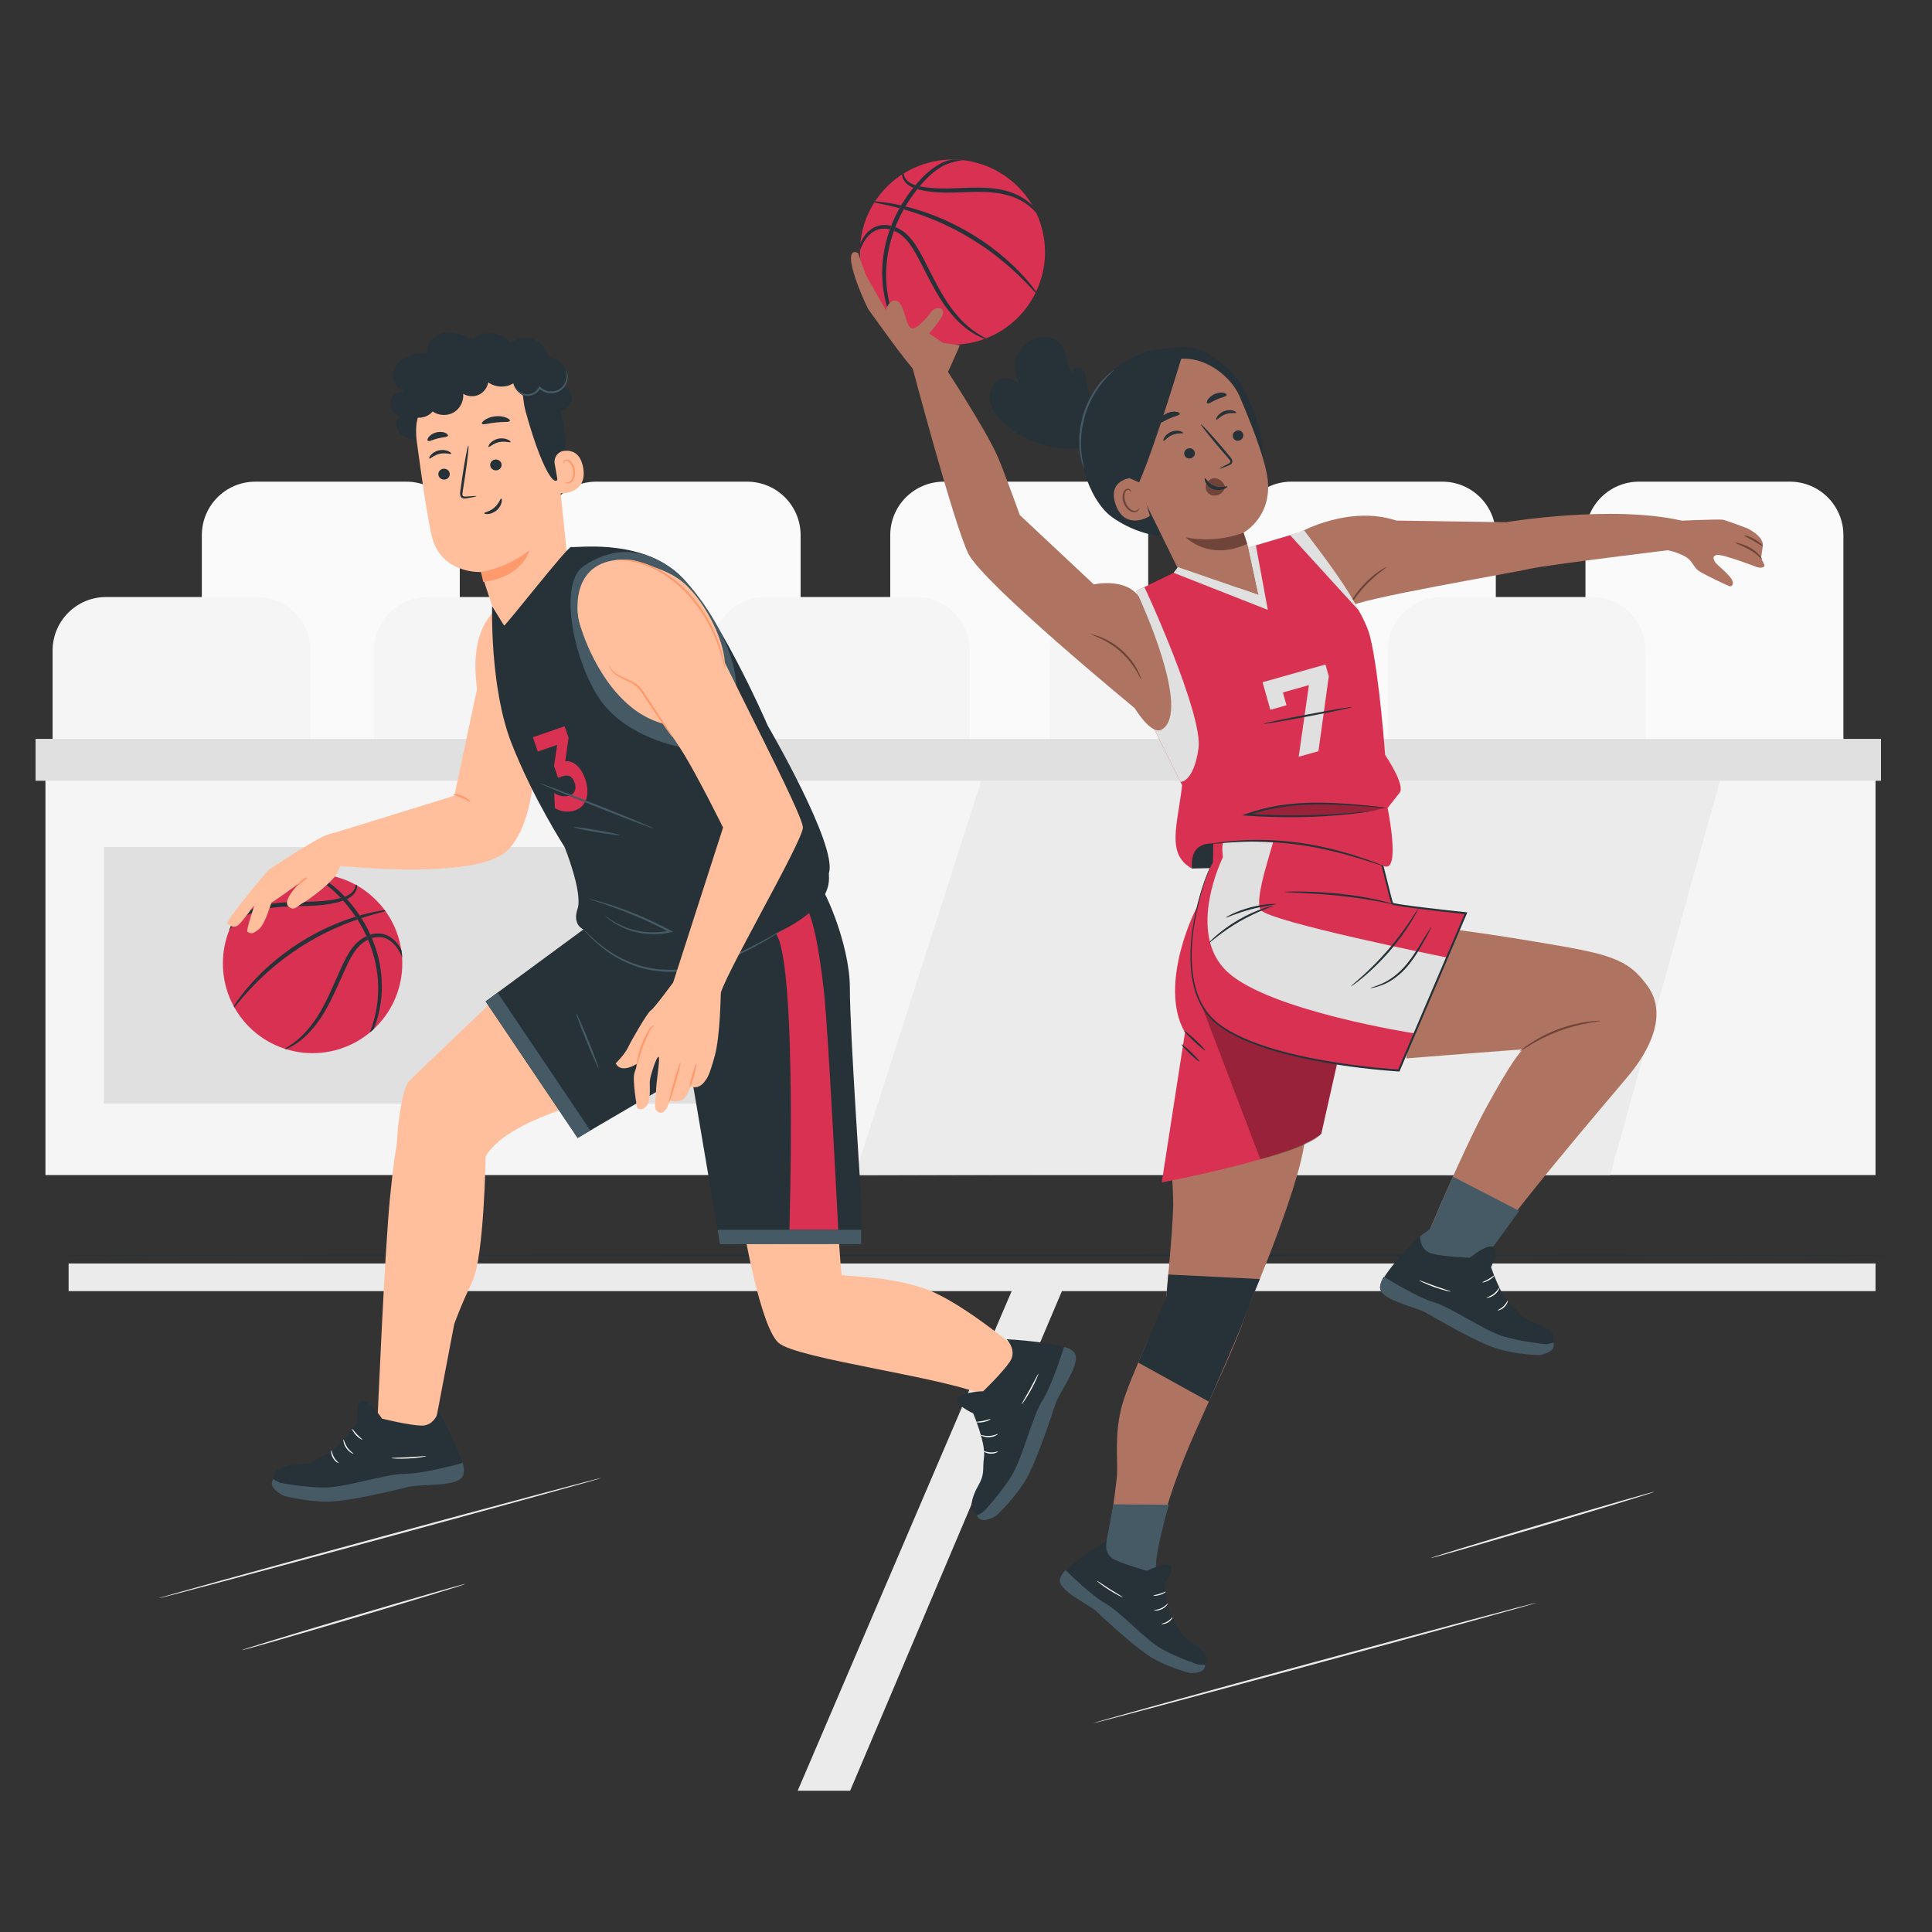 <svg width="121" height="121" viewBox="0 0 121 121" fill="none" xmlns="http://www.w3.org/2000/svg">
<rect x="0" y="0" width="121" height="121" fill="#333333" stroke="none"/>
<path d="M117.463 47.869H2.846V73.593H117.463V47.869Z" fill="#F5F5F5"/>
<path d="M61.457 48.898L53.543 73.593L75.59 73.534L82.356 48.898H61.457Z" fill="#EBEBEB"/>
<path d="M86.818 48.898L78.801 73.593H100.846L107.717 48.898H86.818Z" fill="#EBEBEB"/>
<path d="M15.991 30.166H25.446C27.295 30.166 28.796 31.667 28.796 33.516V48.385H12.641V33.516C12.641 31.667 14.142 30.166 15.991 30.166Z" fill="#FAFAFA"/>
<path d="M37.336 30.166H46.792C48.641 30.166 50.142 31.667 50.142 33.516V48.385H33.986V33.516C33.986 31.667 35.487 30.166 37.336 30.166Z" fill="#FAFAFA"/>
<path d="M59.106 30.166H68.561C70.41 30.166 71.911 31.667 71.911 33.516V48.385H55.756V33.516C55.756 31.667 57.257 30.166 59.106 30.166Z" fill="#FAFAFA"/>
<path d="M80.876 30.166H90.332C92.181 30.166 93.682 31.667 93.682 33.516V48.385H77.526V33.516C77.526 31.667 79.028 30.166 80.876 30.166Z" fill="#FAFAFA"/>
<path d="M102.646 30.166H112.101C113.95 30.166 115.451 31.667 115.451 33.516V48.385H99.296V33.516C99.296 31.667 100.797 30.166 102.646 30.166Z" fill="#FAFAFA"/>
<path d="M6.644 37.391H16.099C17.948 37.391 19.449 38.892 19.449 40.741V48.385H3.294V40.741C3.294 38.892 4.795 37.391 6.644 37.391Z" fill="#F5F5F5"/>
<path d="M26.771 37.391H36.226C38.075 37.391 39.576 38.892 39.576 40.741V48.385H23.421V40.741C23.421 38.892 24.922 37.391 26.771 37.391Z" fill="#F5F5F5"/>
<path d="M47.933 37.391H57.389C59.237 37.391 60.739 38.892 60.739 40.741V48.385H44.583V40.741C44.583 38.892 46.084 37.391 47.933 37.391Z" fill="#F5F5F5"/>
<path d="M69.094 37.391H78.55C80.398 37.391 81.9 38.892 81.9 40.741V48.385H65.744V40.741C65.744 38.892 67.245 37.391 69.094 37.391Z" fill="#F5F5F5"/>
<path d="M90.255 37.391H99.711C101.56 37.391 103.061 38.892 103.061 40.741V48.385H86.905V40.741C86.905 38.892 88.406 37.391 90.255 37.391Z" fill="#F5F5F5"/>
<path d="M117.805 46.275H2.228V48.898H117.805V46.275Z" fill="#E0E0E0"/>
<path d="M50.738 53.046H6.508V69.118H50.738V53.046Z" fill="#E0E0E0"/>
<path d="M117.463 79.131H4.297V80.862H117.463V79.131Z" fill="#EBEBEB"/>
<path d="M63.516 80.498L49.959 112.151H53.244L66.661 80.498H63.516Z" fill="#EBEBEB"/>
<path d="M37.68 92.559C37.689 92.593 31.477 94.309 23.807 96.393C16.135 98.478 9.91 100.14 9.9 100.106C9.891 100.073 16.102 98.356 23.774 96.272C31.444 94.188 37.67 92.525 37.68 92.559Z" fill="#EBEBEB"/>
<path d="M96.249 100.375C96.258 100.408 90.046 102.125 82.376 104.209C74.704 106.293 68.479 107.955 68.47 107.922C68.461 107.888 74.671 106.172 82.344 104.087C90.013 102.003 96.24 100.341 96.249 100.375Z" fill="#EBEBEB"/>
<path d="M29.158 99.197C29.168 99.231 26.037 100.188 22.166 101.335C18.294 102.482 15.148 103.385 15.138 103.352C15.128 103.318 18.258 102.361 22.131 101.214C26.002 100.067 29.148 99.164 29.158 99.197Z" fill="#EBEBEB"/>
<path d="M103.615 93.43C103.625 93.463 100.494 94.42 96.623 95.567C92.751 96.715 89.605 97.617 89.595 97.584C89.585 97.551 92.715 96.594 96.588 95.446C100.459 94.299 103.606 93.396 103.615 93.43Z" fill="#EBEBEB"/>
<path d="M118.806 78.635C118.806 78.67 92.966 78.698 61.099 78.698C29.221 78.698 3.387 78.67 3.387 78.635C3.387 78.6 29.221 78.572 61.099 78.572C92.966 78.572 118.806 78.6 118.806 78.635Z" fill="#263238"/>
<path d="M37.673 68.757C37.673 68.757 31.714 70.094 30.415 72.433C30.415 72.433 30.319 78.718 29.584 80.256C28.849 81.793 28.447 82.93 28.447 82.93L27.11 89.95L23.634 89.147C23.634 89.147 24.09 78.286 24.436 74.907C24.774 71.601 24.81 72.288 24.874 71.271C24.928 70.419 25.172 68.155 25.639 67.687C26.107 67.219 32.236 61.377 32.236 61.377C32.236 61.377 37.272 65.079 37.673 68.757Z" fill="#FFBF9D"/>
<path d="M45.442 65.954C44.979 66.069 36.178 71.271 36.178 71.271L30.414 62.717L36.541 58.209C36.541 58.209 38.679 55.434 38.853 55.492C39.026 55.55 46.309 56.648 46.656 56.764C47.002 56.879 45.442 65.954 45.442 65.954Z" fill="#263238"/>
<path d="M17.743 93.656C17.743 93.656 19.519 94.153 21.041 94.006C22.564 93.859 24.807 93.296 25.632 93.098C26.457 92.901 28.869 93.161 29.029 92.316C29.188 91.47 27.468 88.37 27.468 88.37C27.468 88.37 27.233 89.307 26.395 89.285C25.556 89.262 23.923 88.845 23.923 88.845C23.923 88.845 23.205 87.758 22.723 87.721C22.24 87.685 22.417 89.05 22.417 89.05C22.417 89.05 21.262 90.706 20.459 91.071C19.657 91.436 19.63 91.683 18.689 91.719C17.748 91.755 17.302 92.105 17.302 92.105C17.302 92.105 16.88 92.88 17.104 93.154C17.328 93.429 17.743 93.656 17.743 93.656Z" fill="#263238"/>
<path d="M17.093 93.139C17.292 93.448 17.741 93.669 17.741 93.669C17.741 93.669 19.517 94.166 21.039 94.019C22.562 93.872 24.805 93.309 25.63 93.112C26.455 92.914 28.867 93.174 29.027 92.329C29.073 92.097 29.057 91.861 28.981 91.62C28.981 91.62 26.549 92.309 25.371 92.302C24.192 92.296 21.692 93.154 20.361 93.16C19.029 93.166 17.527 92.861 17.527 92.861L17.087 92.63C17.037 92.825 16.973 92.96 17.093 93.139Z" fill="#455A64"/>
<path d="M20.755 90.837C20.779 90.835 20.794 91.05 20.923 91.271C21.049 91.495 21.227 91.616 21.213 91.635C21.207 91.654 20.994 91.553 20.855 91.31C20.715 91.068 20.735 90.833 20.755 90.837Z" fill="white"/>
<path d="M21.514 90.147C21.537 90.142 21.573 90.399 21.752 90.65C21.926 90.904 22.154 91.027 22.142 91.047C22.138 91.067 21.876 90.968 21.688 90.695C21.496 90.424 21.494 90.144 21.514 90.147Z" fill="white"/>
<path d="M22.052 89.49C22.072 89.479 22.185 89.654 22.361 89.838C22.536 90.023 22.706 90.145 22.694 90.164C22.684 90.182 22.488 90.085 22.305 89.892C22.12 89.699 22.034 89.498 22.052 89.49Z" fill="white"/>
<path d="M26.685 91.2C26.687 91.21 26.567 91.237 26.371 91.266C26.175 91.295 25.903 91.325 25.602 91.342C25.3 91.359 25.026 91.359 24.828 91.352C24.63 91.344 24.509 91.331 24.509 91.32C24.509 91.298 24.997 91.298 25.597 91.264C26.197 91.232 26.682 91.177 26.685 91.2Z" fill="white"/>
<path d="M36.178 71.272L36.975 70.802L31.161 62.168L30.414 62.717L36.178 71.272Z" fill="#455A64"/>
<path d="M37.49 66.912C37.523 66.898 37.237 66.121 36.853 65.176C36.469 64.23 36.131 63.474 36.099 63.487C36.067 63.501 36.352 64.278 36.736 65.223C37.12 66.169 37.458 66.925 37.49 66.912Z" fill="#455A64"/>
<path d="M64.513 85.175C64.513 85.175 60.4 81.535 57.841 80.682C55.282 79.829 52.797 79.978 52.722 79.829C52.648 79.681 52.463 76.417 52.463 76.417L46.565 76.862C46.565 76.862 47.604 83.056 48.754 84.095C49.904 85.133 59.547 86.283 61.921 87.507L64.513 85.175Z" fill="#FFBF9D"/>
<path d="M51.139 55.212C51.486 55.27 53.226 59.049 53.226 61.881C53.226 64.713 53.939 74.74 53.939 75.433C53.939 76.127 53.939 78.034 53.939 77.918C53.939 77.803 45.096 77.924 45.096 77.924L42.237 61.071L51.139 55.212Z" fill="#263238"/>
<path d="M50.286 56.562C50.886 56.998 51.341 59.69 51.611 62.166C51.88 64.641 52.499 77.022 52.499 77.022H49.441C49.441 77.022 49.943 60.297 48.589 58.464L49.995 56.562" fill="#D93151"/>
<path d="M62.383 94.923C62.383 94.923 63.745 93.68 64.426 92.311C65.107 90.941 65.817 88.74 66.087 87.936C66.356 87.131 67.854 85.223 67.221 84.64C66.589 84.056 63.048 83.875 63.048 83.875C63.048 83.875 63.718 84.57 63.255 85.269C62.793 85.969 61.574 87.133 61.574 87.133C61.574 87.133 60.272 87.167 59.985 87.557C59.699 87.946 60.95 88.519 60.95 88.519C60.95 88.519 61.744 90.376 61.628 91.25C61.513 92.124 61.709 92.278 61.241 93.095C60.773 93.912 60.834 94.476 60.834 94.476C60.834 94.476 61.268 95.245 61.619 95.2C61.971 95.156 62.383 94.923 62.383 94.923Z" fill="#263238"/>
<path d="M61.6 95.201C61.967 95.196 62.392 94.932 62.392 94.932C62.392 94.932 63.755 93.689 64.436 92.319C65.117 90.95 65.827 88.749 66.096 87.944C66.366 87.139 67.863 85.231 67.231 84.648C67.059 84.487 66.884 84.422 66.639 84.359C66.639 84.359 65.902 86.739 65.273 87.736C64.644 88.733 64.047 91.308 63.348 92.44C62.648 93.572 61.593 94.685 61.593 94.685L61.165 94.936C61.304 95.082 61.384 95.208 61.6 95.201Z" fill="#455A64"/>
<path d="M61.586 90.876C61.597 90.855 61.787 90.956 62.043 90.963C62.299 90.975 62.496 90.888 62.505 90.91C62.518 90.925 62.319 91.053 62.04 91.041C61.761 91.032 61.572 90.891 61.586 90.876Z" fill="white"/>
<path d="M61.402 89.867C61.411 89.845 61.647 89.95 61.955 89.932C62.263 89.919 62.487 89.79 62.498 89.811C62.513 89.825 62.29 89.995 61.959 90.01C61.628 90.028 61.389 89.882 61.402 89.867Z" fill="white"/>
<path d="M61.13 89.062C61.131 89.04 61.34 89.037 61.589 88.985C61.838 88.935 62.031 88.855 62.041 88.875C62.051 88.893 61.866 89.008 61.605 89.061C61.344 89.116 61.128 89.083 61.13 89.062Z" fill="white"/>
<path d="M65.033 86.037C65.043 86.041 65.002 86.157 64.923 86.339C64.844 86.52 64.726 86.767 64.58 87.032C64.435 87.297 64.29 87.529 64.179 87.693C64.068 87.857 63.992 87.953 63.983 87.948C63.965 87.935 64.223 87.521 64.512 86.994C64.802 86.468 65.012 86.028 65.033 86.037Z" fill="white"/>
<path d="M53.938 77.918V77.022H44.942L45.095 77.923L53.938 77.918Z" fill="#455A64"/>
<path d="M23.549 64.313C25.743 62.119 25.743 58.562 23.549 56.368C21.355 54.175 17.798 54.175 15.604 56.368C13.41 58.562 13.41 62.119 15.604 64.313C17.798 66.507 21.355 66.507 23.549 64.313Z" fill="#D93151"/>
<path d="M23.287 58.512C23.472 58.466 23.662 58.453 23.842 58.473C23.854 58.474 23.865 58.475 23.876 58.477L23.91 58.482L23.976 58.494C24.019 58.504 24.062 58.516 24.104 58.528C24.188 58.555 24.266 58.59 24.34 58.629C24.414 58.669 24.482 58.714 24.546 58.761C24.608 58.81 24.667 58.86 24.72 58.913C24.919 59.111 25.053 59.33 25.148 59.529C25.169 59.675 25.184 59.823 25.193 59.972C25.15 59.868 25.099 59.755 25.035 59.636C24.983 59.539 24.923 59.437 24.85 59.338C24.776 59.238 24.692 59.139 24.591 59.048C24.542 59.002 24.487 58.959 24.431 58.918C24.373 58.879 24.312 58.841 24.247 58.809C24.182 58.778 24.114 58.75 24.043 58.73C24.007 58.721 23.971 58.712 23.934 58.704L23.878 58.696L23.849 58.692C23.84 58.691 23.83 58.69 23.82 58.69C23.667 58.677 23.505 58.692 23.345 58.736C23.326 58.741 23.308 58.747 23.289 58.753C23.259 58.681 23.228 58.609 23.195 58.538C23.226 58.529 23.256 58.52 23.287 58.512Z" fill="#263238"/>
<path d="M22.875 58.945C22.572 59.13 22.318 59.419 22.105 59.755C21.892 60.091 21.719 60.475 21.54 60.871C21.362 61.267 21.192 61.657 21.019 62.031C20.933 62.218 20.846 62.401 20.757 62.58C20.714 62.669 20.668 62.756 20.623 62.843C20.577 62.929 20.533 63.014 20.486 63.097C20.12 63.766 19.704 64.326 19.296 64.737C18.89 65.152 18.494 65.416 18.209 65.567C18.139 65.606 18.073 65.635 18.016 65.661C17.988 65.673 17.962 65.686 17.937 65.695C17.933 65.697 17.908 65.704 17.904 65.706C17.877 65.698 17.851 65.69 17.824 65.681C17.826 65.68 17.846 65.673 17.848 65.672L17.908 65.637C17.93 65.623 17.954 65.608 17.98 65.592C18.031 65.559 18.092 65.524 18.157 65.479C18.419 65.305 18.785 65.027 19.161 64.61C19.54 64.194 19.926 63.643 20.273 62.982C20.318 62.9 20.36 62.815 20.404 62.73C20.446 62.644 20.49 62.558 20.532 62.469C20.617 62.293 20.701 62.11 20.785 61.924C20.952 61.549 21.124 61.161 21.301 60.763C21.48 60.367 21.658 59.973 21.888 59.616C21.946 59.528 22.006 59.441 22.07 59.358C22.102 59.316 22.136 59.277 22.169 59.236C22.204 59.198 22.237 59.158 22.274 59.121C22.345 59.046 22.421 58.977 22.5 58.912C22.541 58.88 22.58 58.848 22.622 58.82C22.643 58.806 22.664 58.791 22.685 58.778L22.749 58.738C22.815 58.698 22.883 58.662 22.952 58.631C22.985 58.703 23.017 58.776 23.048 58.849C22.989 58.877 22.931 58.909 22.875 58.945Z" fill="#263238"/>
<path d="M14.659 62.989C14.675 62.965 14.691 62.938 14.709 62.909C14.728 62.881 14.748 62.852 14.769 62.82L14.913 62.613C14.967 62.538 15.028 62.458 15.093 62.371C15.156 62.284 15.23 62.195 15.306 62.099C15.382 62.003 15.466 61.905 15.554 61.801C15.641 61.697 15.738 61.593 15.837 61.482C15.886 61.426 15.939 61.372 15.992 61.316C16.046 61.26 16.099 61.203 16.155 61.146C16.212 61.089 16.269 61.032 16.328 60.973C16.357 60.944 16.387 60.915 16.417 60.885L16.509 60.798C16.571 60.74 16.633 60.68 16.698 60.62C16.763 60.562 16.829 60.503 16.896 60.443C16.963 60.382 17.033 60.324 17.103 60.264C17.173 60.204 17.244 60.143 17.317 60.084C17.391 60.025 17.465 59.965 17.54 59.905C17.616 59.846 17.693 59.787 17.771 59.728C18.084 59.492 18.417 59.26 18.767 59.036C19.119 58.814 19.471 58.612 19.818 58.429C19.905 58.384 19.991 58.34 20.077 58.295C20.163 58.254 20.249 58.212 20.334 58.171C20.418 58.129 20.503 58.092 20.587 58.053C20.672 58.016 20.754 57.977 20.837 57.943C20.92 57.908 21.002 57.873 21.083 57.839C21.164 57.806 21.245 57.775 21.324 57.744L21.442 57.697C21.482 57.682 21.521 57.669 21.56 57.654C21.637 57.626 21.714 57.599 21.789 57.572C21.865 57.545 21.94 57.521 22.013 57.497C22.086 57.473 22.158 57.448 22.229 57.427C22.244 57.423 22.258 57.418 22.273 57.414L22.277 57.42L22.325 57.496L22.383 57.587C22.353 57.597 22.323 57.607 22.292 57.618C22.222 57.641 22.153 57.668 22.081 57.694C22.01 57.72 21.937 57.746 21.863 57.774C21.79 57.803 21.715 57.832 21.639 57.862C21.601 57.877 21.563 57.892 21.525 57.907C21.486 57.923 21.448 57.94 21.409 57.956C21.332 57.989 21.253 58.021 21.174 58.055L20.934 58.162C20.853 58.197 20.772 58.236 20.69 58.275C20.608 58.314 20.524 58.352 20.442 58.394C20.359 58.436 20.275 58.478 20.191 58.52C20.107 58.564 20.022 58.609 19.937 58.654C19.598 58.837 19.252 59.038 18.907 59.256C18.562 59.475 18.233 59.703 17.923 59.932C17.846 59.989 17.77 60.047 17.694 60.104C17.62 60.162 17.546 60.22 17.474 60.278C17.4 60.334 17.33 60.394 17.26 60.451C17.19 60.509 17.12 60.565 17.053 60.623L16.855 60.795C16.79 60.852 16.727 60.91 16.665 60.966L16.572 61.049C16.541 61.077 16.512 61.106 16.482 61.134C16.423 61.19 16.364 61.245 16.307 61.299C16.25 61.353 16.196 61.408 16.141 61.462C16.087 61.516 16.033 61.567 15.983 61.62C15.881 61.726 15.781 61.825 15.691 61.924C15.6 62.023 15.511 62.115 15.432 62.207C15.352 62.297 15.274 62.381 15.205 62.463C15.136 62.544 15.071 62.619 15.011 62.689C14.952 62.759 14.899 62.823 14.85 62.881C14.826 62.91 14.803 62.937 14.781 62.963C14.76 62.988 14.74 63.013 14.721 63.035C14.709 63.05 14.689 63.08 14.677 63.094C14.664 63.071 14.648 63.042 14.636 63.019C14.64 63.012 14.655 62.996 14.659 62.989Z" fill="#263238"/>
<path d="M22.528 57.338C22.565 57.327 22.602 57.317 22.638 57.307C22.769 57.272 22.892 57.237 23.011 57.21C23.129 57.182 23.24 57.153 23.345 57.133C23.45 57.111 23.547 57.09 23.637 57.073C23.727 57.058 23.81 57.044 23.884 57.032C23.921 57.026 23.956 57.02 23.989 57.015C24.023 57.011 24.053 57.007 24.082 57.004L24.098 57.002C24.114 57.023 24.13 57.045 24.145 57.067C24.13 57.071 24.114 57.075 24.097 57.08C24.069 57.087 24.039 57.095 24.007 57.103C23.975 57.112 23.941 57.121 23.904 57.131C23.832 57.15 23.752 57.171 23.664 57.194C23.576 57.219 23.481 57.245 23.379 57.274C23.277 57.301 23.169 57.336 23.054 57.37C22.938 57.403 22.818 57.443 22.691 57.483C22.672 57.489 22.653 57.496 22.634 57.502C22.602 57.453 22.571 57.404 22.54 57.355L22.528 57.338Z" fill="#263238"/>
<path d="M21.491 56.406C21.467 56.415 21.443 56.423 21.418 56.431C21.36 56.45 21.301 56.467 21.24 56.485C21.18 56.502 21.117 56.518 21.054 56.534C20.8 56.595 20.524 56.642 20.234 56.675C19.943 56.706 19.638 56.725 19.323 56.736C19.007 56.747 18.682 56.751 18.351 56.759C18.186 56.764 18.023 56.769 17.863 56.778C17.703 56.786 17.545 56.796 17.392 56.811C17.084 56.839 16.79 56.884 16.515 56.945C16.241 57.008 15.986 57.089 15.757 57.186C15.528 57.284 15.324 57.397 15.147 57.514C14.971 57.632 14.822 57.754 14.701 57.871C14.671 57.9 14.643 57.93 14.616 57.958C14.602 57.972 14.588 57.985 14.575 57.999L14.539 58.041C14.515 58.069 14.492 58.094 14.471 58.12L14.412 58.194C14.382 58.23 14.358 58.266 14.335 58.298C14.397 58.138 14.467 57.983 14.543 57.83C14.559 57.81 14.576 57.789 14.594 57.769C14.711 57.636 14.86 57.496 15.039 57.362C15.218 57.228 15.429 57.099 15.667 56.987C15.905 56.875 16.173 56.781 16.458 56.709C16.744 56.638 17.049 56.586 17.366 56.554C17.524 56.537 17.685 56.525 17.849 56.516C18.012 56.506 18.177 56.5 18.344 56.496C18.679 56.486 19.003 56.485 19.315 56.477C19.627 56.47 19.926 56.457 20.21 56.432C20.493 56.407 20.759 56.37 21.006 56.32C21.122 56.296 21.234 56.27 21.34 56.241L21.37 56.274C21.411 56.318 21.451 56.362 21.491 56.406Z" fill="#263238"/>
<path d="M21.67 56.129C21.765 56.089 21.851 56.042 21.924 55.99C21.998 55.937 22.063 55.879 22.11 55.818C22.208 55.694 22.254 55.559 22.269 55.447C22.272 55.43 22.273 55.414 22.273 55.398C22.306 55.415 22.339 55.434 22.372 55.452L22.372 55.453C22.371 55.584 22.335 55.746 22.23 55.904C22.124 56.062 21.953 56.198 21.748 56.299C21.742 56.302 21.735 56.305 21.729 56.308C21.684 56.258 21.638 56.208 21.593 56.16C21.619 56.15 21.645 56.14 21.67 56.129Z" fill="#263238"/>
<path d="M22.277 57.42L22.273 57.414L22.226 57.346C21.994 57.006 21.746 56.692 21.491 56.406C21.451 56.361 21.411 56.317 21.371 56.274L21.34 56.241C21.313 56.212 21.286 56.183 21.26 56.154C21.222 56.116 21.185 56.077 21.147 56.039C21.072 55.964 20.996 55.891 20.92 55.822C20.768 55.682 20.614 55.555 20.458 55.442C20.302 55.328 20.144 55.231 19.987 55.148C19.948 55.127 19.908 55.109 19.869 55.089C19.83 55.072 19.791 55.055 19.753 55.039C19.713 55.025 19.674 55.01 19.635 54.997L19.517 54.96C19.359 54.915 19.206 54.882 19.06 54.855C18.913 54.831 18.774 54.811 18.643 54.8L18.625 54.798C18.841 54.761 19.061 54.736 19.285 54.724C19.376 54.74 19.469 54.759 19.565 54.783L19.691 54.817C19.734 54.83 19.776 54.845 19.82 54.859C19.863 54.875 19.906 54.893 19.95 54.91C19.992 54.93 20.035 54.948 20.077 54.969C20.246 55.052 20.416 55.151 20.582 55.266C20.749 55.38 20.913 55.51 21.073 55.652C21.153 55.722 21.233 55.796 21.311 55.872C21.351 55.91 21.39 55.95 21.429 55.989L21.545 56.11C21.561 56.126 21.577 56.143 21.593 56.16C21.638 56.209 21.683 56.258 21.729 56.308C21.974 56.581 22.213 56.879 22.436 57.202L22.489 57.278L22.528 57.338L22.54 57.355C22.571 57.404 22.603 57.453 22.635 57.502L22.641 57.511C22.676 57.563 22.706 57.618 22.739 57.671C22.771 57.725 22.803 57.779 22.836 57.834C22.866 57.889 22.897 57.945 22.927 58.001C22.943 58.029 22.958 58.057 22.973 58.085C22.989 58.113 23.004 58.141 23.018 58.17C23.047 58.227 23.075 58.285 23.104 58.343C23.118 58.372 23.133 58.401 23.147 58.43C23.16 58.459 23.174 58.489 23.187 58.519C23.19 58.525 23.193 58.532 23.196 58.539C23.228 58.61 23.259 58.681 23.29 58.753C23.457 59.15 23.591 59.551 23.691 59.948C23.811 60.424 23.879 60.895 23.904 61.345C23.93 61.795 23.914 62.224 23.868 62.622C23.821 63.02 23.744 63.385 23.654 63.713C23.58 63.991 23.488 64.24 23.399 64.46C23.321 64.532 23.241 64.603 23.159 64.67C23.178 64.623 23.197 64.574 23.216 64.523C23.305 64.274 23.402 63.99 23.476 63.667C23.553 63.344 23.617 62.987 23.654 62.599C23.689 62.212 23.697 61.796 23.666 61.36C23.634 60.925 23.564 60.471 23.444 60.011C23.344 59.625 23.212 59.235 23.048 58.849C23.017 58.776 22.985 58.703 22.952 58.631L22.951 58.627L22.912 58.541C22.898 58.513 22.884 58.484 22.87 58.456C22.842 58.4 22.815 58.344 22.787 58.289C22.773 58.261 22.759 58.233 22.744 58.206L22.7 58.124L22.611 57.962L22.518 57.804C22.486 57.752 22.457 57.698 22.423 57.648L22.384 57.586L22.326 57.496L22.277 57.42Z" fill="#263238"/>
<path d="M30.82 38.395C30.73 38.609 29.401 39.672 29.877 43.156L28.456 49.835L21.122 52.105L21.348 54.231C21.348 54.231 29.877 55.164 31.796 53.246C33.714 51.328 33.501 46.535 33.501 46.535L30.82 38.395Z" fill="#FFBF9D"/>
<path d="M23.633 51.588C23.633 51.588 21.285 52.015 20.518 52.271C19.751 52.526 16.811 54.486 16.811 54.486C16.811 54.486 14.049 57.723 14.241 57.851C14.433 57.979 14.631 58.136 14.886 57.965C15.142 57.795 15.895 56.702 15.916 56.724C15.937 56.745 15.362 58.337 15.511 58.372C15.66 58.407 15.724 58.598 16.193 58.215C16.662 57.831 16.96 56.511 17.024 56.511C17.088 56.511 18.771 55.296 18.771 55.296C18.771 55.296 17.684 56.361 18.046 56.745C18.409 57.128 18.634 56.719 18.975 56.549C19.316 56.378 20.88 55.211 21.114 54.678C21.349 54.146 21.349 54.231 21.349 54.231L22.445 54.252L23.633 51.588Z" fill="#FFBF9D"/>
<path d="M19.245 54.972C19.233 54.94 19.057 54.983 18.893 55.126C18.728 55.268 18.661 55.436 18.69 55.452C18.721 55.471 18.828 55.348 18.976 55.221C19.122 55.093 19.259 55.005 19.245 54.972Z" fill="#FF9A6C"/>
<path d="M29.46 50.222C29.483 50.198 29.292 49.992 28.979 49.858C28.667 49.722 28.387 49.723 28.385 49.756C28.38 49.792 28.637 49.846 28.929 49.974C29.221 50.099 29.437 50.25 29.46 50.222Z" fill="#FF9A6C"/>
<path d="M26.395 27.446C25.874 27.643 25.228 27.43 24.926 26.961C24.835 26.819 24.773 26.653 24.79 26.485C24.807 26.319 24.918 26.155 25.08 26.111C24.828 26.01 24.61 25.812 24.51 25.56C24.41 25.307 24.44 25 24.609 24.788C24.778 24.575 25.087 24.476 25.34 24.576C25.27 24.291 25.382 23.969 25.614 23.789L26.841 23.796L26.395 27.446Z" fill="#263238"/>
<path d="M31.309 39.432L30.123 35.823C30.123 35.823 27.592 35.973 27.032 33.532C26.761 32.352 26.402 29.879 26.102 27.637C25.78 25.226 27.363 22.973 29.74 22.458L29.977 22.407C32.556 22.004 34.338 23.969 34.67 26.559L35.643 36.04L33.438 39.535L31.309 39.432Z" fill="#FFBF9D"/>
<path d="M30.123 35.824C30.123 35.824 31.694 35.619 33.168 34.454C33.168 34.454 32.757 36.138 30.266 36.447L30.123 35.824Z" fill="#FF9A6C"/>
<path d="M27.458 29.753C27.492 29.939 27.677 30.064 27.872 30.032C28.066 30.001 28.197 29.825 28.164 29.639C28.13 29.453 27.945 29.328 27.751 29.359C27.556 29.391 27.425 29.567 27.458 29.753Z" fill="#263238"/>
<path d="M26.888 28.721C26.941 28.757 27.163 28.503 27.54 28.423C27.915 28.337 28.233 28.471 28.264 28.416C28.279 28.391 28.217 28.319 28.078 28.257C27.941 28.195 27.721 28.154 27.486 28.206C27.253 28.258 27.074 28.387 26.98 28.5C26.884 28.614 26.862 28.705 26.888 28.721Z" fill="#263238"/>
<path d="M31.392 31.223C31.328 31.216 31.252 31.545 30.959 31.794C30.67 32.047 30.326 32.08 30.325 32.143C30.323 32.172 30.412 32.207 30.564 32.195C30.714 32.184 30.927 32.116 31.109 31.959C31.29 31.803 31.386 31.605 31.415 31.46C31.446 31.315 31.422 31.224 31.392 31.223Z" fill="#263238"/>
<path d="M30.705 29.176C30.739 29.362 30.924 29.487 31.119 29.455C31.313 29.424 31.444 29.248 31.411 29.062C31.378 28.876 31.192 28.751 30.998 28.782C30.803 28.813 30.672 28.99 30.705 29.176Z" fill="#263238"/>
<path d="M30.601 27.99C30.654 28.026 30.877 27.773 31.253 27.692C31.628 27.607 31.946 27.74 31.977 27.686C31.992 27.661 31.93 27.588 31.791 27.527C31.654 27.465 31.434 27.424 31.2 27.476C30.965 27.528 30.787 27.657 30.693 27.769C30.597 27.883 30.575 27.974 30.601 27.99Z" fill="#263238"/>
<path d="M29.84 31.076C29.837 31.054 29.595 31.064 29.205 31.098C29.107 31.109 29.012 31.109 28.982 31.047C28.944 30.983 28.962 30.87 28.984 30.749C29.024 30.497 29.066 30.233 29.11 29.956C29.279 28.829 29.379 27.911 29.333 27.904C29.288 27.898 29.114 28.806 28.945 29.933C28.906 30.21 28.868 30.475 28.832 30.728C28.82 30.845 28.784 30.982 28.864 31.115C28.906 31.182 28.988 31.218 29.053 31.222C29.118 31.227 29.172 31.216 29.221 31.209C29.606 31.147 29.843 31.097 29.84 31.076Z" fill="#263238"/>
<path d="M30.184 26.538C30.244 26.632 30.609 26.502 31.062 26.46C31.514 26.408 31.898 26.46 31.936 26.356C31.953 26.306 31.87 26.224 31.705 26.156C31.541 26.088 31.293 26.043 31.021 26.071C30.75 26.099 30.517 26.194 30.37 26.294C30.222 26.395 30.158 26.492 30.184 26.538Z" fill="#263238"/>
<path d="M26.791 27.603C26.875 27.674 27.115 27.529 27.426 27.457C27.734 27.375 28.014 27.39 28.055 27.288C28.072 27.238 28.012 27.162 27.88 27.106C27.748 27.05 27.544 27.025 27.331 27.078C27.119 27.131 26.95 27.249 26.86 27.36C26.77 27.471 26.752 27.567 26.791 27.603Z" fill="#263238"/>
<path d="M26.095 26.463C26.095 26.463 26.409 24.79 27.07 24.273C27.872 23.646 28.47 24.545 29.271 24.122C30.072 23.698 30.836 23.098 31.85 23.568C32.961 24.083 32.623 24.686 32.917 25.76C34.11 30.111 35.184 31.183 34.963 29.059C34.939 28.826 35.531 28.509 35.416 27.529C35.268 26.257 34.988 24.735 34.519 23.912C34.124 23.218 33.588 22.796 32.704 22.393C31.308 21.758 29.653 22.096 28.556 22.452C27.459 22.808 25.577 24.566 26.095 26.463Z" fill="#263238"/>
<path d="M34.739 29.035C34.672 28.654 34.933 28.285 35.318 28.24C35.783 28.184 36.348 28.333 36.522 29.283C36.831 30.968 35.075 30.931 35.063 30.883C35.056 30.851 34.862 29.742 34.739 29.035Z" fill="#FFBF9D"/>
<path d="M35.368 30.174C35.374 30.167 35.401 30.189 35.455 30.202C35.507 30.215 35.593 30.216 35.675 30.167C35.841 30.069 35.939 29.759 35.892 29.453C35.868 29.299 35.809 29.159 35.732 29.048C35.658 28.934 35.563 28.863 35.47 28.863C35.377 28.859 35.324 28.924 35.312 28.976C35.298 29.027 35.315 29.058 35.306 29.063C35.302 29.068 35.265 29.041 35.266 28.969C35.267 28.934 35.279 28.891 35.313 28.852C35.347 28.811 35.403 28.784 35.467 28.779C35.599 28.764 35.737 28.862 35.822 28.984C35.913 29.105 35.983 29.262 36.01 29.435C36.061 29.776 35.945 30.126 35.715 30.241C35.602 30.294 35.496 30.276 35.438 30.246C35.378 30.214 35.362 30.178 35.368 30.174Z" fill="#FF9A6C"/>
<path d="M28.318 25.659C28.314 25.66 28.311 25.662 28.307 25.663C28.297 25.666 28.287 25.668 28.277 25.672L28.318 25.659Z" fill="#D93151"/>
<path d="M24.624 23.402C24.682 22.946 25.023 22.558 25.435 22.354C25.847 22.149 26.322 22.105 26.782 22.129C26.623 21.527 27.206 20.934 27.821 20.84C28.437 20.745 29.047 20.997 29.619 21.243C30.276 20.646 31.449 20.775 31.962 21.499C32.359 21.171 32.935 21.075 33.418 21.255C33.901 21.436 34.272 21.886 34.357 22.395C34.769 22.397 35.172 22.641 35.364 23.006C35.556 23.371 35.529 23.841 35.297 24.182C35.612 24.308 35.826 24.651 35.802 24.989C35.778 25.328 35.516 25.636 35.186 25.715L33.766 24.862C33.121 25.105 32.311 24.678 32.148 24.008C31.675 24.302 31.025 24.275 30.577 23.945C30.524 24.279 30.296 24.581 29.988 24.723C29.68 24.865 29.302 24.843 29.013 24.666C29.055 25.126 28.81 25.601 28.41 25.832C28.009 26.063 27.476 26.038 27.098 25.771C26.742 26.201 26.042 26.291 25.589 25.965C25.136 25.639 24.999 24.946 25.294 24.472C24.847 24.361 24.566 23.859 24.624 23.402Z" fill="#263238"/>
<path d="M32.285 24.274C32.28 24.276 32.293 24.327 32.343 24.407C32.394 24.485 32.486 24.594 32.639 24.68C32.789 24.765 33.008 24.825 33.243 24.771C33.475 24.72 33.718 24.563 33.853 24.307L33.755 24.322C33.861 24.429 33.994 24.514 34.143 24.568C34.46 24.681 34.807 24.643 35.058 24.491C35.314 24.341 35.453 24.099 35.515 23.895C35.578 23.686 35.565 23.507 35.54 23.391C35.512 23.274 35.477 23.217 35.471 23.22C35.446 23.222 35.565 23.481 35.431 23.867C35.364 24.053 35.228 24.266 35.001 24.392C34.778 24.521 34.467 24.551 34.185 24.451C34.053 24.403 33.935 24.328 33.842 24.236L33.782 24.178L33.744 24.252C33.632 24.471 33.421 24.616 33.219 24.666C33.014 24.721 32.818 24.678 32.676 24.609C32.385 24.464 32.302 24.259 32.285 24.274Z" fill="#455A64"/>
<path d="M51.916 54.674C51.842 54.908 52.688 57.122 46.706 59.228C40.725 61.334 40.589 61.334 39.298 60.451C38.008 59.568 36.541 58.209 36.541 58.209C36.541 58.209 35.829 57.938 36.171 56.919C36.513 55.9 35.359 53.047 35.359 53.047C35.359 53.047 33.389 50.007 32.03 46.535C30.672 43.063 30.821 37.968 30.821 37.968L31.572 39.181C31.68 39.181 35.555 34.213 35.769 34.256C36.108 34.324 39.742 33.757 42.237 35.727C44.732 37.697 48.088 45.455 48.088 45.455C48.088 45.455 52.459 52.947 51.916 54.674Z" fill="#263238"/>
<path d="M36.541 58.209C36.538 58.212 36.569 58.249 36.63 58.319C36.702 58.398 36.792 58.497 36.903 58.618C37.155 58.862 37.516 59.226 38.033 59.589C38.544 59.958 39.212 60.325 40.012 60.577C40.413 60.696 40.844 60.787 41.297 60.834C41.751 60.878 42.224 60.875 42.705 60.829C43.667 60.739 44.556 60.478 45.334 60.185C46.112 59.886 46.786 59.554 47.338 59.254C47.89 58.953 48.325 58.69 48.622 58.502C48.771 58.41 48.884 58.333 48.961 58.282C49.038 58.23 49.077 58.201 49.074 58.198C49.072 58.194 49.029 58.216 48.948 58.261C48.855 58.313 48.739 58.379 48.596 58.46C48.293 58.635 47.852 58.886 47.296 59.175C46.741 59.464 46.067 59.785 45.293 60.077C44.519 60.361 43.64 60.615 42.693 60.704C42.22 60.748 41.755 60.752 41.309 60.711C40.864 60.667 40.44 60.58 40.045 60.465C39.258 60.225 38.596 59.872 38.084 59.516C37.566 59.166 37.199 58.815 36.937 58.583C36.82 58.469 36.724 58.376 36.648 58.301C36.581 58.238 36.544 58.206 36.541 58.209Z" fill="#455A64"/>
<path d="M42.547 46.772C42.547 46.772 39.334 46.194 37.674 43.945C36.013 41.696 34.885 36.588 36.559 35.45C38.565 34.087 40.991 34.158 43.233 36.744C45.474 39.331 48.73 45.585 42.547 46.772Z" fill="#455A64"/>
<path d="M38.744 35.062C38.744 35.062 41.279 35.243 42.749 36.447C44.218 37.65 45.936 40.928 45.257 42.688C44.578 44.447 43.59 46.237 40.874 45.095C38.158 43.953 36.722 40.522 36.328 39.12C35.935 37.718 36.12 35.245 38.744 35.062Z" fill="#FFBF9D"/>
<path d="M37.885 57.35C37.882 57.353 37.903 57.375 37.945 57.413C37.988 57.45 38.048 57.511 38.136 57.575C38.307 57.711 38.571 57.888 38.928 58.059C39.63 58.402 40.765 58.678 41.991 58.392L42.155 58.354L42.006 58.276C41.847 58.194 41.679 58.106 41.509 58.018C40.293 57.403 39.138 56.96 38.29 56.684C37.866 56.546 37.519 56.447 37.278 56.383C37.036 56.321 36.902 56.292 36.899 56.3C36.897 56.309 37.027 56.354 37.264 56.431C37.5 56.508 37.843 56.62 38.261 56.769C39.099 57.065 40.242 57.518 41.452 58.131C41.621 58.218 41.788 58.305 41.947 58.386L41.962 58.27C40.772 58.552 39.662 58.3 38.963 57.982C38.251 57.665 37.9 57.327 37.885 57.35Z" fill="#455A64"/>
<path d="M38.845 52.307C38.851 52.273 38.198 52.132 37.387 51.992C36.575 51.853 35.913 51.767 35.907 51.801C35.901 51.836 36.554 51.977 37.366 52.117C38.177 52.256 38.839 52.342 38.845 52.307Z" fill="#455A64"/>
<path d="M36.65 48.791C36.931 49.604 36.82 50.476 36.013 50.755C35.616 50.893 35.142 50.848 34.752 50.613L34.711 49.67C35.022 49.871 35.377 49.926 35.672 49.824C36.001 49.71 36.125 49.412 35.989 49.019C35.863 48.654 35.626 48.482 35.253 48.61L34.952 48.715L34.697 47.977L34.893 46.652L33.684 47.07L33.374 46.174L35.361 45.486L35.611 46.21L35.4 47.672C35.959 47.633 36.404 48.081 36.65 48.791Z" fill="#D93151"/>
<path d="M40.938 51.887C40.951 51.854 39.367 51.195 37.4 50.414C35.432 49.633 33.827 49.026 33.815 49.059C33.802 49.091 35.386 49.75 37.353 50.531C39.32 51.312 40.925 51.919 40.938 51.887Z" fill="#455A64"/>
<path d="M45.142 62.185C45.142 62.185 45.11 64.907 44.759 66.154C44.407 67.4 44.312 67.496 44.12 67.751C43.928 68.007 43.608 68.199 43.225 68.039C43.225 68.039 43.033 68.838 42.618 68.934C42.202 69.03 41.947 68.934 41.947 68.934C41.947 68.934 41.691 69.861 41.276 69.669C40.86 69.477 41.084 68.966 41.084 68.391C41.084 67.815 41.372 66.218 41.244 66.186C41.116 66.154 40.733 67.368 40.7 67.688C40.669 68.007 40.796 68.934 40.477 69.285C40.157 69.637 39.902 69.381 39.902 69.381C39.902 69.381 39.582 67.592 39.742 67.176C39.902 66.761 39.87 66.633 39.87 66.633C39.87 66.633 38.911 67.272 38.56 66.601C38.56 66.601 39.135 66.026 39.327 65.61C39.518 65.195 40.573 63.374 40.764 63.278C40.956 63.182 42.338 61.29 42.338 61.29L45.142 62.185Z" fill="#FFBF9D"/>
<path d="M42.613 66.549C42.579 66.539 42.392 67.088 42.194 67.775C41.996 68.463 41.863 69.027 41.897 69.037C41.93 69.046 42.118 68.497 42.315 67.81C42.513 67.123 42.646 66.559 42.613 66.549Z" fill="#FF9A6C"/>
<path d="M43.61 66.627C43.577 66.616 43.457 66.941 43.343 67.353C43.229 67.766 43.163 68.106 43.197 68.113C43.231 68.121 43.351 67.796 43.464 67.387C43.578 66.979 43.643 66.638 43.61 66.627Z" fill="#FF9A6C"/>
<path d="M40.984 64.227C40.983 64.22 40.941 64.219 40.873 64.251C40.806 64.283 40.723 64.356 40.65 64.462C40.51 64.678 40.353 64.984 40.21 65.341C39.924 66.057 39.864 66.684 39.897 66.687C39.933 66.694 40.047 66.088 40.328 65.387C40.467 65.039 40.612 64.724 40.725 64.51C40.84 64.294 40.99 64.243 40.984 64.227Z" fill="#FF9A6C"/>
<path d="M39.497 35.066C39.758 35.078 42.836 35.734 44.069 38.662C45.302 41.591 50.285 50.951 50.285 51.825C50.285 52.698 45.105 61.519 45.105 62.367C45.105 62.624 42.161 61.531 42.161 61.531L45.285 51.828C45.285 51.828 43.658 48.526 42.682 46.985C41.706 45.444 39.497 42.413 39.497 42.413C39.497 42.413 34.822 40.101 36.569 36.607C36.569 36.607 37.185 34.963 39.497 35.066Z" fill="#FFBF9D"/>
<path d="M38.173 41.71C38.168 41.711 38.178 41.801 38.262 41.937C38.343 42.073 38.508 42.242 38.751 42.385C38.991 42.533 39.307 42.641 39.615 42.821C39.768 42.912 39.911 43.027 40.033 43.177C40.155 43.325 40.264 43.499 40.381 43.675C40.848 44.376 41.276 45.008 41.591 45.461C41.748 45.688 41.878 45.87 41.969 45.995C42.061 46.119 42.115 46.185 42.123 46.181C42.13 46.176 42.09 46.1 42.01 45.967C41.931 45.835 41.813 45.645 41.665 45.412C41.369 44.946 40.953 44.307 40.486 43.605C40.369 43.431 40.259 43.255 40.127 43.098C39.998 42.939 39.836 42.812 39.673 42.721C39.346 42.538 39.031 42.441 38.795 42.307C38.556 42.179 38.392 42.03 38.302 41.909C38.21 41.789 38.184 41.706 38.173 41.71Z" fill="#FF9A6C"/>
<path d="M38.523 35.071C38.52 35.103 39.127 35.02 40.049 35.282C40.506 35.413 41.032 35.639 41.565 35.974C42.096 36.31 42.633 36.757 43.12 37.297C44.095 38.383 44.687 39.593 45.003 40.49C45.166 40.94 45.265 41.315 45.328 41.575C45.393 41.836 45.423 41.981 45.433 41.979C45.437 41.978 45.435 41.941 45.425 41.871C45.416 41.801 45.403 41.697 45.376 41.565C45.327 41.3 45.24 40.919 45.088 40.461C44.789 39.548 44.204 38.316 43.214 37.213C42.719 36.664 42.171 36.212 41.626 35.876C41.081 35.539 40.541 35.318 40.073 35.196C39.603 35.073 39.21 35.044 38.94 35.041C38.805 35.04 38.7 35.052 38.63 35.056C38.559 35.061 38.522 35.066 38.523 35.071Z" fill="#FF9A6C"/>
<path d="M74.647 54.393L86.424 54.156C86.424 54.156 73.861 49.928 74.647 54.393Z" fill="#263238"/>
<path d="M73.254 70.999C73.254 70.999 73.494 74.727 73.478 75.494C73.441 77.239 73.013 81.454 73.013 81.454C72.767 82.087 70.778 86.222 70.284 87.974C69.79 89.727 70.002 91.345 69.961 92.279C69.921 93.214 69.266 97.314 69.266 97.314L72.25 98.197C72.25 98.197 72.473 95.213 74.567 90.35C75.985 87.059 77.559 83.981 78.164 81.822L78.187 81.823C78.187 81.823 81.796 73.469 81.745 70.902C81.694 68.336 73.254 70.999 73.254 70.999Z" fill="#AE7461"/>
<path d="M69.239 96.842L69.733 94.213L73.205 94.24C73.205 94.24 72.264 97.494 72.413 98.236C72.561 98.978 71.564 98.948 71.564 98.948L68.911 98.463L69.239 96.842Z" fill="#455A64"/>
<path d="M74.54 104.771C74.54 104.771 72.953 104.386 71.84 103.613C70.728 102.841 69.238 101.434 68.686 100.924C68.134 100.415 66.158 99.571 66.4 98.849C66.643 98.127 69.315 96.477 69.315 96.477C69.315 96.477 69.091 97.302 69.748 97.648C70.405 97.993 71.848 98.378 71.848 98.378C71.848 98.378 72.873 97.849 73.262 98.03C73.65 98.21 72.923 99.188 72.923 99.188C72.923 99.188 73.098 100.968 73.56 101.598C74.022 102.227 73.936 102.43 74.647 102.865C75.359 103.3 75.552 103.764 75.552 103.764C75.552 103.764 75.543 104.545 75.251 104.66C74.959 104.775 74.54 104.771 74.54 104.771Z" fill="#263238"/>
<path d="M75.266 104.653C74.979 104.805 74.536 104.782 74.536 104.782C74.536 104.782 72.949 104.397 71.836 103.624C70.724 102.851 69.234 101.445 68.682 100.935C68.13 100.425 66.154 99.582 66.397 98.86C66.461 98.661 66.576 98.485 66.739 98.332C66.739 98.332 68.32 99.917 69.233 100.422C70.146 100.928 71.707 102.673 72.732 103.254C73.758 103.835 75.051 104.25 75.051 104.25L75.491 104.262C75.445 104.434 75.437 104.566 75.266 104.653Z" fill="#455A64"/>
<path d="M73.433 101.289C73.416 101.277 73.311 101.437 73.115 101.551C72.922 101.67 72.732 101.686 72.733 101.707C72.73 101.725 72.939 101.739 73.151 101.611C73.364 101.485 73.45 101.294 73.433 101.289Z" fill="white"/>
<path d="M73.146 100.426C73.13 100.413 72.991 100.596 72.744 100.713C72.499 100.834 72.27 100.83 72.271 100.851C72.265 100.868 72.51 100.905 72.774 100.775C73.039 100.648 73.162 100.433 73.146 100.426Z" fill="white"/>
<path d="M73.015 99.687C73.004 99.669 72.841 99.756 72.625 99.822C72.41 99.889 72.227 99.91 72.228 99.93C72.227 99.948 72.421 99.958 72.646 99.888C72.871 99.819 73.025 99.701 73.015 99.687Z" fill="white"/>
<path d="M68.695 99.002C68.689 99.009 68.77 99.082 68.909 99.189C69.047 99.296 69.244 99.437 69.47 99.581C69.696 99.725 69.907 99.843 70.063 99.923C70.219 100.003 70.32 100.046 70.324 100.037C70.333 100.02 69.956 99.809 69.507 99.523C69.058 99.238 68.707 98.986 68.695 99.002Z" fill="white"/>
<path d="M73.053 81.21L73.169 79.821L78.901 80.108C78.901 80.108 78.186 81.824 77.914 82.611C77.642 83.398 75.71 87.783 75.71 87.783L71.287 85.337L73.053 81.21Z" fill="#263238"/>
<path d="M81.447 33.324C81.447 33.324 84.486 31.619 87.456 32.604L94.32 32.705C94.32 32.705 100.932 31.599 105.325 32.609L105.052 34.387C105.052 34.387 96.71 35.401 95.806 35.626C94.902 35.851 84.736 37.556 84.502 38.02C84.269 38.483 83.186 40.702 83.186 40.702L81.447 33.324Z" fill="#AE7461"/>
<path d="M86.835 35.514C86.827 35.501 86.641 35.592 86.363 35.782C86.087 35.971 85.724 36.266 85.376 36.643C85.028 37.02 84.763 37.405 84.596 37.696C84.429 37.987 84.353 38.181 84.367 38.188C84.402 38.208 84.779 37.468 85.468 36.728C86.151 35.982 86.858 35.547 86.835 35.514Z" fill="#6F4439"/>
<path d="M104.593 32.642C104.548 32.641 107.622 32.501 107.886 32.549C108.151 32.598 109.434 33.089 109.434 33.089C109.434 33.089 110.475 33.572 110.404 34.19C110.372 34.471 110.288 34.979 110.288 34.979C110.288 34.979 110.585 35.399 110.479 35.489C110.373 35.579 110.156 35.562 110.038 35.518C109.92 35.474 107.932 34.708 107.545 34.757C107.157 34.806 107.367 35.127 107.444 35.243C107.522 35.359 108.255 35.943 108.45 36.275C108.635 36.59 108.456 36.763 108.311 36.712C108.167 36.66 106.687 35.973 106.359 35.729C106.03 35.484 106.002 35.069 105.432 34.794C104.863 34.519 104.384 34.448 104.384 34.448L104.593 32.642Z" fill="#AE7461"/>
<path d="M108.67 33.982C108.654 34.023 109.092 34.166 109.573 34.426C110.055 34.692 110.328 35.062 110.357 35.039C110.388 35.026 110.146 34.6 109.635 34.317C109.385 34.176 109.142 34.093 108.965 34.039C108.788 33.987 108.676 33.966 108.67 33.982Z" fill="#6F4439"/>
<path d="M109.242 33.541C109.23 33.575 109.504 33.695 109.822 33.876C110.141 34.054 110.383 34.228 110.407 34.2C110.429 34.176 110.215 33.951 109.883 33.766C109.553 33.579 109.251 33.509 109.242 33.541Z" fill="#6F4439"/>
<path d="M75.214 56.417C74.902 56.69 72.479 61.712 74.216 64.659L72.761 74.054C72.761 74.054 81.081 72.49 82.75 71.013L83.927 65.774L75.214 56.417Z" fill="#D93151"/>
<g opacity="0.3">
<path d="M74.863 61.934L78.933 72.601C78.933 72.601 82.052 71.847 82.75 71.013L83.738 66.613L74.863 61.934Z" fill="black"/>
</g>
<path d="M75.48 65.784C75.503 65.759 75.229 65.465 74.867 65.127C74.504 64.789 74.191 64.536 74.167 64.561C74.144 64.587 74.418 64.881 74.781 65.219C75.143 65.557 75.456 65.81 75.48 65.784Z" fill="#263238"/>
<path d="M75.117 66.479C75.141 66.454 74.91 66.194 74.602 65.898C74.294 65.603 74.025 65.383 74.001 65.408C73.977 65.433 74.207 65.693 74.515 65.989C74.823 66.285 75.093 66.504 75.117 66.479Z" fill="#263238"/>
<path d="M89.687 58.048C89.687 58.048 91.978 58.277 96.144 58.976C100.735 59.746 101.921 59.971 103.205 61.781C104.488 63.591 103.23 65.86 102.067 67.278C100.904 68.695 93.285 77.483 92.289 79.771L89.326 77.519C89.326 77.519 91.634 72.021 93.09 69.352C94.546 66.683 95.257 65.756 95.409 65.724C95.561 65.692 88.066 66.286 88.066 66.286L89.687 58.048Z" fill="#AE7461"/>
<path d="M88.763 77.553L89.559 76.971L90.995 73.692L95.149 75.838L91.911 80.284L89.165 79.833L88.763 77.553Z" fill="#455A64"/>
<path d="M96.435 84.859C96.435 84.859 94.67 84.837 93.312 84.291C91.954 83.745 90.046 82.622 89.342 82.218C88.638 81.814 86.353 81.402 86.435 80.583C86.516 79.763 88.933 77.382 88.933 77.382C88.933 77.382 88.895 78.305 89.671 78.511C90.447 78.717 92.059 78.774 92.059 78.774C92.059 78.774 93.012 77.971 93.465 78.067C93.917 78.163 93.386 79.369 93.386 79.369C93.386 79.369 94 81.202 94.638 81.753C95.277 82.305 95.235 82.539 96.089 82.826C96.943 83.112 97.258 83.555 97.258 83.555C97.258 83.555 97.437 84.38 97.157 84.572C96.877 84.763 96.435 84.859 96.435 84.859Z" fill="#263238"/>
<path d="M97.172 84.561C96.906 84.79 96.434 84.872 96.434 84.872C96.434 84.872 94.669 84.849 93.311 84.303C91.953 83.757 90.046 82.635 89.341 82.231C88.637 81.827 86.352 81.415 86.434 80.595C86.454 80.37 86.532 80.158 86.667 79.957C86.667 79.957 88.714 81.245 89.798 81.558C90.881 81.871 92.945 83.333 94.166 83.698C95.386 84.062 96.848 84.188 96.848 84.188L97.314 84.095C97.308 84.287 97.331 84.428 97.172 84.561Z" fill="#455A64"/>
<path d="M94.431 81.458C94.41 81.45 94.338 81.644 94.16 81.812C93.984 81.983 93.788 82.046 93.795 82.067C93.796 82.087 94.019 82.052 94.212 81.865C94.406 81.681 94.45 81.46 94.431 81.458Z" fill="white"/>
<path d="M93.92 80.62C93.9 80.609 93.798 80.835 93.566 81.018C93.338 81.204 93.095 81.255 93.101 81.277C93.099 81.296 93.366 81.276 93.613 81.076C93.862 80.879 93.939 80.622 93.92 80.62Z" fill="white"/>
<path d="M93.604 79.871C93.589 79.856 93.437 79.987 93.226 80.108C93.016 80.23 92.827 80.296 92.833 80.317C92.837 80.336 93.043 80.301 93.264 80.172C93.485 80.045 93.618 79.884 93.604 79.871Z" fill="white"/>
<path d="M88.889 80.191C88.885 80.2 88.987 80.257 89.159 80.337C89.331 80.416 89.573 80.517 89.845 80.614C90.118 80.711 90.369 80.785 90.552 80.832C90.736 80.879 90.852 80.899 90.854 80.889C90.86 80.868 90.412 80.737 89.87 80.544C89.328 80.352 88.898 80.171 88.889 80.191Z" fill="white"/>
<path d="M75.962 54.035C75.621 54.351 73.227 60.649 75.698 63.584C78.17 66.519 87.606 67.046 87.606 67.046L91.811 57.194C91.811 57.194 87.271 56.715 87.195 56.584C87.119 56.453 85.958 51.638 85.958 51.638C85.994 51.5 75.903 52.792 75.972 52.81L75.962 54.035Z" fill="#D93151"/>
<path d="M80.47 55.86C80.47 55.869 80.565 55.878 80.738 55.888C80.938 55.898 81.181 55.91 81.468 55.924C82.085 55.954 82.936 56.004 83.872 56.1C84.808 56.198 85.65 56.331 86.256 56.444C86.538 56.498 86.777 56.544 86.974 56.582C87.143 56.615 87.238 56.63 87.24 56.621C87.242 56.613 87.151 56.583 86.985 56.535C86.819 56.486 86.576 56.424 86.274 56.357C85.67 56.22 84.825 56.073 83.885 55.975C82.945 55.878 82.09 55.842 81.471 55.835C81.162 55.831 80.911 55.833 80.738 55.839C80.565 55.844 80.47 55.852 80.47 55.86Z" fill="#263238"/>
<path d="M76.59 53.687C76.59 53.687 74.228 58.443 76.887 60.884C79.545 63.325 88.598 64.722 88.598 64.722L90.625 59.972C90.625 59.972 79.373 57.708 78.944 56.973C78.515 56.238 79.84 52.654 79.731 52.685C79.731 52.685 77.425 52.562 76.658 52.756C76.473 52.803 76.59 53.687 76.59 53.687Z" fill="#E0E0E0"/>
<path d="M84.603 61.781C84.608 61.788 84.684 61.738 84.818 61.642C84.952 61.547 85.14 61.401 85.366 61.212C85.818 60.836 86.414 60.278 87.003 59.6C87.592 58.92 88.06 58.252 88.369 57.751C88.523 57.501 88.642 57.294 88.717 57.148C88.793 57.002 88.832 56.92 88.824 56.915C88.807 56.905 88.62 57.217 88.294 57.702C87.968 58.188 87.492 58.843 86.908 59.517C86.323 60.191 85.742 60.754 85.307 61.145C84.873 61.537 84.591 61.766 84.603 61.781Z" fill="#263238"/>
<path d="M85.828 61.882C85.83 61.891 85.908 61.879 86.047 61.849C86.189 61.825 86.386 61.761 86.625 61.668C87.099 61.477 87.707 61.068 88.2 60.458C88.695 59.85 89.029 59.228 89.275 58.785C89.517 58.34 89.664 58.063 89.649 58.054C89.635 58.045 89.46 58.306 89.198 58.741C88.933 59.172 88.587 59.783 88.103 60.377C87.62 60.974 87.044 61.378 86.589 61.587C86.132 61.794 85.822 61.856 85.828 61.882Z" fill="#263238"/>
<path d="M75.962 54.035C75.964 54.035 75.965 54.01 75.967 53.959C75.969 53.904 75.971 53.828 75.974 53.73C75.977 53.52 75.983 53.214 75.99 52.81L75.977 52.792C76.006 52.816 75.965 52.837 75.98 52.826H75.98L75.981 52.826L75.985 52.825L75.995 52.823L76.014 52.82L76.055 52.814C76.082 52.81 76.109 52.806 76.138 52.803C76.194 52.795 76.252 52.787 76.312 52.779C76.432 52.764 76.559 52.747 76.693 52.73C76.962 52.696 77.258 52.659 77.581 52.618C78.227 52.539 78.979 52.446 79.825 52.342C81.506 52.144 83.563 51.902 85.908 51.626L85.908 51.65C86.241 53.03 86.598 54.528 87.002 56.114L87.082 56.412C87.098 56.464 87.106 56.507 87.129 56.568L87.144 56.61C87.153 56.629 87.199 56.657 87.205 56.655C87.234 56.666 87.261 56.673 87.287 56.679C87.495 56.727 87.701 56.756 87.909 56.788C88.326 56.849 88.749 56.902 89.177 56.955C90.033 57.06 90.909 57.158 91.804 57.255L91.754 57.169C90.985 58.971 90.174 60.87 89.34 62.822C88.727 64.26 88.125 65.67 87.549 67.021L87.609 66.983C86.01 66.877 84.461 66.684 82.988 66.429C81.516 66.169 80.115 65.843 78.835 65.388C78.196 65.16 77.588 64.898 77.034 64.58C76.481 64.265 75.983 63.883 75.626 63.409C75.263 62.94 75.029 62.405 74.884 61.875C74.737 61.344 74.67 60.817 74.645 60.314C74.6 59.306 74.707 58.396 74.847 57.613C74.987 56.828 75.164 56.166 75.327 55.633C75.49 55.099 75.645 54.696 75.759 54.428C75.871 54.158 75.962 54.035 75.962 54.035C75.962 54.035 75.93 54.059 75.892 54.124C75.851 54.187 75.8 54.286 75.738 54.419C75.617 54.685 75.454 55.087 75.285 55.62C75.114 56.152 74.931 56.815 74.784 57.601C74.637 58.387 74.524 59.301 74.564 60.318C74.586 60.825 74.651 61.359 74.798 61.899C74.942 62.438 75.178 62.985 75.549 63.468C75.915 63.957 76.424 64.349 76.983 64.67C77.542 64.994 78.155 65.259 78.798 65.491C80.085 65.952 81.491 66.282 82.967 66.545C84.445 66.804 85.995 66.999 87.603 67.107L87.646 67.11L87.663 67.07C88.24 65.719 88.842 64.309 89.456 62.871C90.289 60.919 91.099 59.019 91.867 57.218L91.9 57.141L91.817 57.132C90.923 57.038 90.046 56.94 89.191 56.837C88.764 56.785 88.341 56.732 87.926 56.672C87.72 56.641 87.511 56.611 87.315 56.566C87.29 56.561 87.267 56.554 87.248 56.547C87.242 56.546 87.235 56.543 87.242 56.545C87.241 56.549 87.25 56.544 87.24 56.555C87.232 56.562 87.224 56.568 87.215 56.573C87.223 56.569 87.176 56.595 87.229 56.564C87.26 56.545 87.238 56.557 87.244 56.553L87.235 56.522C87.221 56.485 87.207 56.427 87.193 56.381L87.113 56.085C86.706 54.502 86.344 53.004 86.007 51.626L86.007 51.651C86.014 51.634 85.999 51.6 85.99 51.597C85.986 51.593 85.981 51.59 85.975 51.587C85.963 51.582 85.964 51.584 85.958 51.582C85.948 51.58 85.945 51.58 85.938 51.579L85.906 51.577L85.848 51.578L85.735 51.583L85.514 51.6C85.368 51.613 85.222 51.627 85.079 51.64C84.791 51.671 84.509 51.701 84.232 51.731C83.678 51.796 83.143 51.858 82.63 51.918C81.604 52.046 80.663 52.164 79.816 52.269C78.97 52.38 78.219 52.478 77.573 52.563C77.251 52.607 76.956 52.647 76.687 52.684C76.553 52.703 76.426 52.721 76.306 52.738C76.246 52.747 76.188 52.755 76.132 52.764L76.049 52.776L76.008 52.783L75.988 52.787L75.978 52.789L75.972 52.79L75.968 52.791L75.966 52.792C75.98 52.781 75.938 52.803 75.967 52.827L75.954 52.81C75.954 53.211 75.955 53.515 75.956 53.724C75.957 53.824 75.958 53.9 75.958 53.956C75.959 54.008 75.961 54.034 75.962 54.035Z" fill="#263238"/>
<path d="M100.25 63.938C100.25 63.929 100.172 63.928 100.033 63.933C99.894 63.937 99.692 63.955 99.445 63.988C98.951 64.054 98.272 64.202 97.558 64.47C96.844 64.741 96.237 65.079 95.822 65.356C95.615 65.495 95.452 65.614 95.345 65.703C95.237 65.791 95.18 65.843 95.185 65.85C95.197 65.867 95.447 65.687 95.87 65.431C96.293 65.176 96.898 64.855 97.602 64.588C98.308 64.323 98.973 64.164 99.459 64.076C99.946 63.988 100.252 63.958 100.25 63.938Z" fill="#6F4439"/>
<path d="M79.752 56.723C79.748 56.708 79.488 56.765 79.083 56.906C78.677 57.047 78.129 57.281 77.561 57.609C76.993 57.939 76.517 58.297 76.192 58.578C75.868 58.859 75.689 59.056 75.7 59.067C75.713 59.081 75.913 58.908 76.249 58.647C76.585 58.386 77.063 58.044 77.624 57.718C78.186 57.395 78.721 57.151 79.114 56.99C79.508 56.828 79.758 56.742 79.752 56.723Z" fill="#263238"/>
<path d="M79.923 56.626C79.922 56.609 79.737 56.603 79.439 56.628C79.142 56.653 78.733 56.716 78.292 56.834C77.851 56.952 77.465 57.102 77.195 57.228C76.924 57.355 76.767 57.453 76.775 57.467C76.791 57.502 77.454 57.185 78.324 56.955C79.193 56.72 79.926 56.664 79.923 56.626Z" fill="#263238"/>
<path d="M68.047 24.004C68.023 23.808 68.02 23.607 67.956 23.421C67.891 23.235 67.744 23.06 67.549 23.034C67.353 23.007 67.139 23.194 67.193 23.383C66.728 22.884 66.855 22.032 66.407 21.517C66.119 21.186 65.64 21.07 65.205 21.126C64.507 21.216 63.88 21.729 63.655 22.396C63.459 22.977 63.576 23.648 63.939 24.139C63.635 23.829 63.218 23.619 62.802 23.71C62.219 23.838 61.895 24.528 61.994 25.116C62.094 25.705 62.509 26.191 62.962 26.579C64.283 27.709 66.082 28.262 67.81 28.069L69.028 25.73C68.491 25.314 68.129 24.678 68.047 24.004Z" fill="#263238"/>
<path d="M67.755 26.267C68.296 24.444 69.459 23.036 71.201 22.27C72.184 21.838 72.68 21.872 73.473 21.765C74.267 21.657 75.07 21.769 75.749 22.194C76.555 22.698 77.316 23.321 77.778 24.152C78.252 25.005 78.605 25.905 78.855 26.848C79.159 27.996 79.122 29.072 78.899 30.022L77.143 31.029C75.899 31.602 75.144 33.333 73.793 33.562C72.443 33.79 70.764 33.191 69.653 32.391C68.109 31.279 67.215 28.09 67.755 26.267Z" fill="#263238"/>
<path d="M77.633 24.82C77.012 23.375 74.947 21.921 73.154 22.667L72.319 22.909L69.781 25.398C69.351 25.605 69.15 26.107 69.32 26.554L73.747 35.56L78.82 37.257L78.177 34.266L77.878 33.361C77.878 33.361 79.833 32.306 79.345 29.704C79.102 28.41 78.323 26.424 77.633 24.82Z" fill="#AE7461"/>
<path d="M75.528 30.65C75.492 30.517 75.515 30.376 75.572 30.262C75.686 30.035 75.941 29.91 76.187 29.962C76.434 30.013 76.657 30.237 76.726 30.503C76.681 30.696 76.559 30.864 76.384 30.956C76.356 30.97 76.329 30.983 76.3 30.994C76.161 31.049 76.001 31.061 75.853 31.004C75.706 30.947 75.573 30.813 75.528 30.65Z" fill="#6F4439"/>
<path d="M77.847 27.151C77.912 27.316 77.826 27.508 77.656 27.579C77.485 27.65 77.294 27.575 77.228 27.411C77.163 27.246 77.248 27.055 77.419 26.983C77.59 26.912 77.781 26.987 77.847 27.151Z" fill="#263238"/>
<path d="M77.426 25.853C77.402 25.908 77.099 25.817 76.759 25.939C76.418 26.056 76.231 26.32 76.179 26.292C76.154 26.28 76.168 26.191 76.248 26.073C76.327 25.957 76.482 25.815 76.695 25.74C76.907 25.666 77.113 25.68 77.244 25.723C77.377 25.766 77.439 25.828 77.426 25.853Z" fill="#263238"/>
<path d="M76.384 29.356C76.376 29.337 76.574 29.225 76.901 29.059C76.985 29.019 77.061 28.973 77.055 28.908C77.052 28.838 76.983 28.758 76.905 28.672C76.748 28.491 76.584 28.301 76.412 28.102C75.719 27.289 75.184 26.608 75.217 26.58C75.25 26.552 75.839 27.189 76.532 28.003C76.7 28.204 76.861 28.396 77.015 28.58C77.083 28.666 77.18 28.758 77.182 28.904C77.182 28.977 77.135 29.047 77.084 29.082C77.035 29.119 76.986 29.137 76.944 29.155C76.606 29.297 76.393 29.375 76.384 29.356Z" fill="#263238"/>
<path d="M77.882 33.356C77.882 33.356 76.262 34.055 74.267 33.655C74.267 33.655 75.725 35.171 78.109 34.06L77.882 33.356Z" fill="#6F4439"/>
<path d="M75.467 29.948C75.522 29.925 75.654 30.294 76.064 30.443C76.473 30.593 76.852 30.411 76.873 30.462C76.886 30.483 76.811 30.565 76.646 30.628C76.485 30.692 76.229 30.725 75.978 30.634C75.728 30.542 75.569 30.357 75.502 30.21C75.433 30.061 75.441 29.955 75.467 29.948Z" fill="#263238"/>
<path d="M76.824 24.738C76.796 24.841 76.516 24.879 76.221 25.013C75.921 25.137 75.702 25.317 75.608 25.266C75.565 25.24 75.57 25.147 75.645 25.026C75.72 24.906 75.872 24.765 76.076 24.676C76.281 24.587 76.487 24.573 76.625 24.601C76.764 24.628 76.834 24.689 76.824 24.738Z" fill="#263238"/>
<path d="M74.182 28.502C74.242 28.669 74.433 28.756 74.608 28.696C74.784 28.637 74.877 28.454 74.817 28.287C74.757 28.12 74.567 28.034 74.391 28.093C74.216 28.152 74.122 28.335 74.182 28.502Z" fill="#263238"/>
<path d="M72.873 27.615C72.928 27.64 73.094 27.371 73.43 27.238C73.763 27.1 74.078 27.174 74.098 27.118C74.109 27.093 74.04 27.035 73.902 27C73.765 26.965 73.555 26.961 73.347 27.046C73.138 27.13 72.993 27.277 72.924 27.396C72.852 27.517 72.847 27.604 72.873 27.615Z" fill="#263238"/>
<path d="M72.624 26.467C72.721 26.516 72.948 26.334 73.258 26.206C73.563 26.068 73.853 26.027 73.882 25.924C73.893 25.874 73.821 25.815 73.677 25.789C73.535 25.762 73.321 25.779 73.11 25.871C72.899 25.962 72.741 26.105 72.664 26.226C72.585 26.348 72.581 26.441 72.624 26.467Z" fill="#263238"/>
<path d="M71.435 30.425C71.369 30.242 71.002 29.885 70.811 29.922C70.3 30.019 69.441 30.369 69.872 31.6C70.461 33.283 72.031 32.345 72.016 32.296C72.006 32.257 71.663 31.058 71.435 30.425Z" fill="#AE7461"/>
<path d="M71.337 31.843C71.327 31.84 71.314 31.873 71.273 31.913C71.232 31.953 71.154 31.997 71.055 31.995C70.854 31.992 70.606 31.762 70.491 31.461C70.433 31.31 70.415 31.153 70.427 31.013C70.435 30.872 70.484 30.758 70.569 30.711C70.65 30.659 70.733 30.69 70.77 30.73C70.809 30.77 70.81 30.807 70.82 30.807C70.826 30.809 70.846 30.766 70.808 30.701C70.79 30.67 70.756 30.637 70.705 30.619C70.653 30.6 70.588 30.604 70.528 30.633C70.401 30.687 70.326 30.847 70.313 31.001C70.292 31.157 70.31 31.335 70.375 31.506C70.504 31.841 70.789 32.097 71.057 32.083C71.186 32.072 71.273 32.002 71.31 31.944C71.348 31.884 71.343 31.844 71.337 31.843Z" fill="#6F4439"/>
<path d="M70.746 29.953L71.345 30.211C72.422 27.731 74.129 21.938 74.041 22.278C74.041 22.278 72.594 22.289 71.35 23.08C70.106 23.871 67.847 25.608 68.55 27.17C69.252 28.732 70.746 29.953 70.746 29.953Z" fill="#263238"/>
<path d="M69.789 23.158C69.784 23.151 69.706 23.207 69.568 23.316C69.498 23.369 69.415 23.437 69.327 23.526C69.239 23.613 69.131 23.707 69.031 23.828C68.818 24.059 68.596 24.363 68.383 24.72C68.177 25.081 67.985 25.499 67.842 25.958C67.705 26.419 67.632 26.873 67.601 27.287C67.58 27.703 67.595 28.078 67.644 28.389C67.659 28.546 67.696 28.683 67.721 28.805C67.744 28.928 67.775 29.03 67.804 29.113C67.858 29.28 67.891 29.371 67.899 29.368C67.925 29.361 67.799 28.993 67.732 28.378C67.696 28.071 67.69 27.702 67.717 27.296C67.754 26.889 67.829 26.446 67.963 25.994C68.103 25.545 68.287 25.135 68.484 24.777C68.687 24.424 68.898 24.121 69.099 23.887C69.497 23.413 69.806 23.178 69.789 23.158Z" fill="#455A64"/>
<path d="M86.749 47.277C86.749 47.277 86.388 42.293 85.82 39.92C85.252 37.547 81.447 33.325 81.447 33.325L78.474 34.208L78.82 37.257L73.869 35.695L71.182 37.008L72.299 45.686L74.035 49.177C73.764 51.64 73.008 53.481 74.647 54.393C74.598 53.495 74.852 52.918 75.747 52.831C80.608 52.356 84.162 53.317 86.7 54.252C87.735 54.634 86.906 50.608 86.906 50.608C86.906 50.608 87.249 50.161 87.655 49.651C88.04 49.167 86.756 47.302 86.749 47.277Z" fill="#D93151"/>
<g opacity="0.3">
<path d="M86.865 50.573C83.971 50.284 80.961 50.008 78.228 51.003C80.802 51.188 83.395 51.118 85.955 50.793" fill="black"/>
</g>
<path d="M73.934 48.973C73.934 48.973 74.748 49.009 75.061 46.889C75.374 44.769 71.694 36.757 71.669 36.77C71.643 36.782 71.182 37.008 71.182 37.008L72.247 45.58L73.934 48.973Z" fill="#E0E0E0"/>
<path d="M85.827 50.813C85.827 50.809 85.773 50.811 85.671 50.819C85.557 50.83 85.41 50.843 85.227 50.86C84.841 50.896 84.281 50.945 83.585 50.987C82.194 51.075 80.257 51.116 78.104 50.959L78.121 51.081C78.267 51.032 78.425 50.98 78.583 50.927C79.124 50.763 79.664 50.644 80.19 50.558C80.718 50.481 81.231 50.428 81.721 50.404C82.702 50.354 83.589 50.389 84.331 50.429C85.074 50.471 85.675 50.522 86.09 50.554C86.288 50.568 86.447 50.58 86.569 50.589C86.678 50.595 86.736 50.597 86.737 50.593C86.737 50.588 86.68 50.578 86.571 50.563C86.45 50.548 86.292 50.529 86.095 50.505C85.681 50.458 85.081 50.394 84.337 50.34C83.593 50.289 82.704 50.244 81.716 50.288C81.222 50.309 80.704 50.36 80.171 50.436C79.639 50.521 79.093 50.641 78.546 50.807C78.385 50.86 78.226 50.913 78.078 50.963L77.78 51.062L78.095 51.085C80.256 51.24 82.199 51.184 83.591 51.074C84.287 51.02 84.847 50.958 85.232 50.907C85.425 50.883 85.574 50.859 85.674 50.843C85.775 50.827 85.828 50.817 85.827 50.813Z" fill="#263238"/>
<path d="M73.503 35.874L79.404 38.196L78.651 34.141L78.177 34.266L78.821 37.257L73.769 35.518L73.503 35.874Z" fill="#E0E0E0"/>
<path d="M80.798 33.517L85.096 38.232C84.506 36.991 83.154 35.151 81.673 33.209L80.798 33.517Z" fill="#E0E0E0"/>
<path d="M86.7 54.252C86.703 54.244 86.56 54.184 86.3 54.084C86.039 53.984 85.66 53.845 85.185 53.688C84.238 53.374 82.903 52.996 81.39 52.784C79.876 52.574 78.486 52.571 77.49 52.647C76.991 52.688 76.589 52.727 76.313 52.773C76.037 52.812 75.885 52.838 75.886 52.847C75.887 52.856 76.041 52.846 76.319 52.822C76.596 52.791 76.998 52.765 77.495 52.736C78.488 52.683 79.868 52.7 81.372 52.909C82.876 53.119 84.207 53.482 85.159 53.773C85.635 53.918 86.018 54.044 86.284 54.13C86.549 54.216 86.697 54.26 86.7 54.252Z" fill="#263238"/>
<path d="M83.014 41.616L83.222 42.354L82.573 47.047L81.337 47.395L81.976 42.909L80.347 43.368L80.572 44.169L79.561 44.454L79.074 42.726L83.014 41.616Z" fill="#E0E0E0"/>
<path d="M84.673 44.284C84.667 44.25 83.418 44.457 81.884 44.748C80.349 45.038 79.111 45.301 79.117 45.335C79.124 45.369 80.373 45.161 81.907 44.871C83.441 44.581 84.68 44.318 84.673 44.284Z" fill="#263238"/>
<path d="M61.206 21.373C64.29 20.515 66.094 17.32 65.236 14.236C64.377 11.152 61.182 9.348 58.098 10.206C55.014 11.064 53.21 14.26 54.069 17.343C54.927 20.427 58.122 22.231 61.206 21.373Z" fill="#D93151"/>
<path d="M55.724 14.12C55.53 14.082 55.334 14.081 55.149 14.111C55.138 14.113 55.126 14.114 55.115 14.117L55.081 14.125C55.058 14.13 55.035 14.136 55.013 14.141C54.969 14.154 54.925 14.168 54.883 14.183C54.798 14.216 54.719 14.256 54.645 14.3C54.572 14.345 54.504 14.396 54.441 14.448C54.38 14.502 54.322 14.557 54.271 14.615C54.077 14.831 53.952 15.063 53.865 15.275C53.852 15.426 53.845 15.579 53.844 15.733C53.883 15.624 53.929 15.504 53.987 15.378C54.035 15.274 54.091 15.167 54.161 15.06C54.231 14.953 54.313 14.846 54.411 14.746C54.459 14.696 54.513 14.649 54.569 14.604C54.626 14.559 54.687 14.517 54.751 14.481C54.817 14.445 54.885 14.413 54.957 14.387C54.994 14.376 55.031 14.365 55.068 14.355L55.126 14.343L55.155 14.337C55.164 14.335 55.175 14.335 55.184 14.333C55.342 14.312 55.509 14.317 55.677 14.354C55.696 14.358 55.716 14.363 55.735 14.367C55.762 14.292 55.79 14.217 55.819 14.141C55.788 14.133 55.755 14.126 55.724 14.12Z" fill="#263238"/>
<path d="M56.173 14.541C56.496 14.714 56.774 14.998 57.013 15.331C57.251 15.665 57.451 16.051 57.659 16.448C57.865 16.845 58.062 17.238 58.262 17.613C58.362 17.801 58.461 17.985 58.563 18.163C58.613 18.252 58.666 18.34 58.716 18.426C58.769 18.512 58.819 18.598 58.873 18.681C59.288 19.348 59.749 19.901 60.192 20.302C60.635 20.706 61.058 20.955 61.36 21.093C61.435 21.13 61.504 21.156 61.564 21.179C61.594 21.191 61.621 21.202 61.647 21.21C61.652 21.212 61.678 21.218 61.682 21.22C61.71 21.21 61.736 21.2 61.763 21.189C61.761 21.189 61.74 21.182 61.738 21.181L61.674 21.148C61.65 21.136 61.625 21.121 61.598 21.106C61.543 21.076 61.478 21.043 61.409 21C61.128 20.836 60.736 20.571 60.324 20.163C59.91 19.756 59.481 19.211 59.085 18.549C59.035 18.468 58.986 18.383 58.936 18.298C58.888 18.212 58.837 18.125 58.789 18.036C58.691 17.86 58.594 17.677 58.497 17.49C58.304 17.113 58.104 16.723 57.899 16.323C57.691 15.925 57.485 15.53 57.228 15.176C57.163 15.088 57.097 15.001 57.026 14.92C56.991 14.879 56.953 14.84 56.917 14.8C56.879 14.762 56.842 14.724 56.802 14.688C56.725 14.614 56.642 14.548 56.557 14.485C56.514 14.455 56.471 14.424 56.426 14.398C56.404 14.384 56.382 14.37 56.359 14.358L56.291 14.32C56.221 14.283 56.148 14.25 56.075 14.222C56.045 14.298 56.017 14.375 55.989 14.452C56.051 14.478 56.113 14.507 56.173 14.541Z" fill="#263238"/>
<path d="M64.869 18.235C64.851 18.21 64.832 18.184 64.812 18.156C64.792 18.128 64.769 18.099 64.745 18.067C64.697 18.006 64.644 17.937 64.585 17.862C64.525 17.788 64.458 17.709 64.387 17.623C64.316 17.537 64.235 17.45 64.151 17.356C64.068 17.261 63.975 17.165 63.879 17.063C63.783 16.96 63.677 16.859 63.569 16.75C63.515 16.696 63.457 16.643 63.399 16.588C63.341 16.534 63.282 16.478 63.222 16.422C63.16 16.367 63.097 16.311 63.034 16.255C63.002 16.226 62.97 16.197 62.937 16.169C62.904 16.141 62.871 16.113 62.837 16.084C62.77 16.028 62.702 15.97 62.632 15.912C62.562 15.856 62.49 15.798 62.418 15.74C62.346 15.681 62.27 15.626 62.195 15.568C62.119 15.511 62.043 15.451 61.963 15.396C61.885 15.339 61.805 15.281 61.724 15.223C61.642 15.168 61.559 15.111 61.476 15.054C61.14 14.829 60.784 14.609 60.41 14.399C60.035 14.191 59.66 14.003 59.293 13.834C59.2 13.793 59.109 13.752 59.019 13.711C58.927 13.673 58.836 13.635 58.746 13.598C58.657 13.559 58.567 13.526 58.478 13.491C58.39 13.457 58.302 13.422 58.215 13.392C58.127 13.36 58.041 13.329 57.956 13.299C57.87 13.27 57.785 13.242 57.702 13.215C57.66 13.201 57.618 13.187 57.577 13.174C57.536 13.161 57.495 13.149 57.454 13.136L57.213 13.064C57.133 13.041 57.055 13.021 56.978 13C56.901 12.98 56.826 12.958 56.751 12.941C56.736 12.937 56.721 12.933 56.706 12.93L56.702 12.936C56.687 12.963 56.672 12.99 56.656 13.017L56.602 13.114C56.633 13.123 56.665 13.132 56.697 13.14C56.77 13.16 56.844 13.184 56.919 13.207C56.994 13.23 57.071 13.252 57.148 13.277C57.225 13.303 57.304 13.329 57.384 13.355C57.424 13.368 57.464 13.381 57.505 13.395C57.545 13.409 57.585 13.424 57.626 13.438C57.708 13.467 57.791 13.496 57.874 13.527C57.958 13.558 58.042 13.59 58.128 13.623C58.213 13.654 58.299 13.691 58.386 13.726C58.472 13.761 58.56 13.795 58.648 13.834C58.736 13.872 58.824 13.911 58.914 13.949C59.003 13.99 59.092 14.031 59.183 14.073C59.543 14.242 59.91 14.428 60.279 14.633C60.647 14.84 60.998 15.055 61.33 15.273C61.413 15.328 61.495 15.383 61.576 15.437C61.656 15.493 61.735 15.549 61.814 15.604C61.893 15.658 61.968 15.715 62.044 15.77C62.119 15.826 62.195 15.879 62.266 15.936C62.339 15.992 62.41 16.047 62.481 16.101C62.551 16.156 62.619 16.212 62.687 16.266C62.72 16.293 62.754 16.32 62.787 16.347C62.82 16.374 62.852 16.402 62.884 16.429C62.949 16.483 63.012 16.536 63.074 16.588C63.136 16.642 63.195 16.695 63.254 16.747C63.313 16.799 63.372 16.849 63.427 16.901C63.537 17.004 63.646 17.1 63.745 17.197C63.844 17.294 63.941 17.384 64.028 17.473C64.115 17.562 64.2 17.644 64.276 17.724C64.352 17.804 64.423 17.878 64.489 17.946C64.553 18.015 64.612 18.078 64.666 18.135L64.741 18.215L64.807 18.286C64.821 18.301 64.843 18.33 64.856 18.344C64.868 18.319 64.883 18.289 64.894 18.264C64.89 18.258 64.874 18.242 64.869 18.235Z" fill="#263238"/>
<path d="M56.438 12.865C56.399 12.856 56.361 12.848 56.323 12.84C56.187 12.811 56.057 12.782 55.934 12.761C55.811 12.739 55.695 12.716 55.585 12.701C55.476 12.684 55.375 12.668 55.281 12.656C55.187 12.646 55.101 12.636 55.024 12.628C54.985 12.624 54.949 12.62 54.914 12.617L54.818 12.61L54.801 12.609C54.786 12.632 54.772 12.655 54.757 12.679C54.773 12.682 54.79 12.686 54.807 12.689L54.902 12.708C54.935 12.715 54.971 12.723 55.008 12.731C55.084 12.746 55.168 12.764 55.26 12.783C55.352 12.803 55.451 12.825 55.558 12.848C55.665 12.87 55.778 12.9 55.899 12.928C56.02 12.955 56.146 12.99 56.279 13.024C56.299 13.029 56.319 13.035 56.339 13.04L56.427 12.884L56.438 12.865Z" fill="#263238"/>
<path d="M57.453 11.846C57.478 11.853 57.503 11.86 57.529 11.867C57.59 11.883 57.652 11.897 57.715 11.912C57.779 11.926 57.844 11.939 57.91 11.952C58.176 12.001 58.462 12.033 58.763 12.05C59.064 12.066 59.38 12.068 59.705 12.061C60.031 12.054 60.366 12.039 60.707 12.029C60.878 12.024 61.046 12.02 61.211 12.02C61.377 12.019 61.539 12.021 61.699 12.027C62.017 12.038 62.322 12.068 62.609 12.115C62.896 12.164 63.162 12.233 63.404 12.32C63.646 12.408 63.862 12.512 64.051 12.623C64.239 12.733 64.399 12.851 64.531 12.964C64.564 12.992 64.594 13.022 64.624 13.049C64.639 13.063 64.654 13.075 64.668 13.089L64.708 13.13C64.734 13.157 64.76 13.182 64.783 13.207L64.847 13.28C64.881 13.316 64.907 13.352 64.933 13.383C64.859 13.222 64.779 13.066 64.692 12.913C64.674 12.893 64.655 12.873 64.635 12.853C64.507 12.723 64.346 12.588 64.153 12.46C63.961 12.332 63.737 12.211 63.485 12.109C63.233 12.008 62.952 11.927 62.654 11.868C62.355 11.812 62.038 11.776 61.71 11.761C61.546 11.752 61.38 11.749 61.211 11.749C61.042 11.748 60.871 11.752 60.699 11.757C60.354 11.767 60.02 11.784 59.698 11.794C59.376 11.805 59.067 11.808 58.774 11.799C58.481 11.79 58.204 11.767 57.947 11.729C57.827 11.711 57.71 11.691 57.599 11.667L57.569 11.703C57.53 11.75 57.492 11.797 57.453 11.846Z" fill="#263238"/>
<path d="M57.253 11.572C57.153 11.535 57.062 11.493 56.983 11.443C56.904 11.393 56.834 11.336 56.781 11.276C56.674 11.154 56.618 11.017 56.596 10.904C56.593 10.886 56.591 10.869 56.589 10.852C56.556 10.873 56.524 10.894 56.491 10.915L56.491 10.916C56.499 11.05 56.546 11.216 56.663 11.372C56.781 11.529 56.965 11.659 57.182 11.751C57.189 11.754 57.196 11.756 57.203 11.759C57.246 11.705 57.29 11.651 57.334 11.599C57.307 11.59 57.279 11.581 57.253 11.572Z" fill="#263238"/>
<path d="M56.702 12.936L56.706 12.929L56.75 12.857C56.969 12.493 57.207 12.155 57.454 11.846C57.492 11.798 57.531 11.75 57.569 11.703L57.599 11.667L57.677 11.574C57.714 11.531 57.75 11.489 57.786 11.449C57.859 11.367 57.933 11.288 58.008 11.211C58.156 11.059 58.308 10.919 58.462 10.794C58.616 10.668 58.773 10.559 58.931 10.464C58.97 10.44 59.01 10.419 59.049 10.396C59.088 10.377 59.126 10.357 59.166 10.339C59.206 10.322 59.245 10.304 59.285 10.288C59.325 10.273 59.365 10.258 59.404 10.243C59.563 10.188 59.72 10.145 59.869 10.109C60.018 10.075 60.16 10.047 60.295 10.028L60.313 10.025C60.089 9.999 59.861 9.986 59.63 9.986C59.537 10.008 59.442 10.033 59.344 10.063C59.302 10.078 59.259 10.092 59.216 10.106C59.173 10.122 59.13 10.14 59.086 10.157C59.042 10.175 58.999 10.196 58.955 10.217C58.913 10.239 58.869 10.261 58.827 10.285C58.658 10.38 58.488 10.491 58.324 10.619C58.159 10.747 57.998 10.89 57.841 11.045C57.762 11.123 57.684 11.203 57.608 11.286C57.569 11.328 57.531 11.37 57.493 11.413L57.38 11.544C57.365 11.562 57.35 11.581 57.334 11.599C57.29 11.651 57.247 11.705 57.203 11.759C56.965 12.054 56.737 12.375 56.525 12.721C56.509 12.748 56.492 12.774 56.475 12.801C56.463 12.823 56.451 12.844 56.438 12.866L56.428 12.884L56.338 13.04L56.332 13.051C56.299 13.106 56.271 13.164 56.241 13.221C56.211 13.279 56.18 13.336 56.15 13.394C56.122 13.453 56.094 13.512 56.065 13.571L56.023 13.661C56.008 13.69 55.995 13.72 55.982 13.751C55.956 13.812 55.929 13.873 55.903 13.934C55.89 13.964 55.877 13.995 55.864 14.026C55.852 14.057 55.84 14.088 55.828 14.12C55.825 14.127 55.822 14.134 55.82 14.141C55.79 14.216 55.762 14.292 55.735 14.367C55.586 14.785 55.47 15.206 55.391 15.621C55.294 16.118 55.252 16.607 55.251 17.072C55.251 17.537 55.292 17.979 55.362 18.386C55.433 18.793 55.533 19.165 55.645 19.497C55.737 19.779 55.846 20.03 55.951 20.252C56.035 20.322 56.122 20.39 56.211 20.455C56.188 20.407 56.166 20.358 56.143 20.306C56.037 20.055 55.921 19.768 55.826 19.439C55.728 19.112 55.641 18.747 55.581 18.35C55.523 17.953 55.491 17.525 55.498 17.074C55.505 16.624 55.552 16.152 55.649 15.671C55.729 15.268 55.843 14.859 55.99 14.452C56.017 14.375 56.046 14.298 56.076 14.222L56.077 14.218L56.112 14.127L56.151 14.037C56.176 13.978 56.201 13.919 56.227 13.86C56.239 13.83 56.252 13.801 56.266 13.772C56.28 13.743 56.294 13.714 56.307 13.685C56.335 13.628 56.362 13.57 56.389 13.513C56.418 13.457 56.447 13.401 56.476 13.345C56.506 13.289 56.533 13.233 56.564 13.179L56.601 13.113L56.656 13.017C56.671 12.99 56.687 12.963 56.702 12.936Z" fill="#263238"/>
<path d="M59.065 21.48L58.19 20.881C58.19 20.881 59.086 19.907 59.066 19.561C59.045 19.186 58.538 19.259 58.363 19.48C58.242 19.633 57.476 20.655 57.097 20.567C56.719 20.48 56.658 19.022 56.179 18.851C55.7 18.68 55.475 19.419 55.475 19.419L54.239 17.246L53.737 15.844C53.737 15.844 53.116 15.471 53.348 16.621C53.58 17.77 54.377 19.36 54.377 19.36C54.377 19.36 56.938 22.973 57.403 23.33C57.869 23.687 59.078 23.758 59.139 23.752C59.2 23.746 60.115 21.622 60.115 21.622L59.065 21.48Z" fill="#AE7461"/>
<path d="M71.317 37.353C71.317 37.353 74.674 44.556 72.764 45.689C72.105 46.081 71.065 44.35 71.065 44.35C71.065 44.35 61.551 36.523 60.642 34.667C59.734 32.811 57.09 22.807 57.09 22.807C57.09 22.807 58.978 22.33 58.771 22.374C58.771 22.374 61.766 26.88 62.521 28.685C62.995 29.817 63.871 32.26 63.871 32.26L68.506 36.602C68.506 36.602 70.464 36.158 71.317 37.353Z" fill="#AE7461"/>
<path d="M71.475 42.556C71.488 42.552 71.423 42.312 71.237 41.957C71.053 41.603 70.731 41.143 70.276 40.733C69.819 40.323 69.328 40.052 68.957 39.906C68.584 39.759 68.339 39.72 68.336 39.733C68.33 39.754 68.566 39.823 68.921 39.988C69.277 40.152 69.747 40.428 70.192 40.826C70.635 41.226 70.959 41.665 71.159 42.001C71.361 42.337 71.455 42.564 71.475 42.556Z" fill="#6F4439"/>
</svg>
